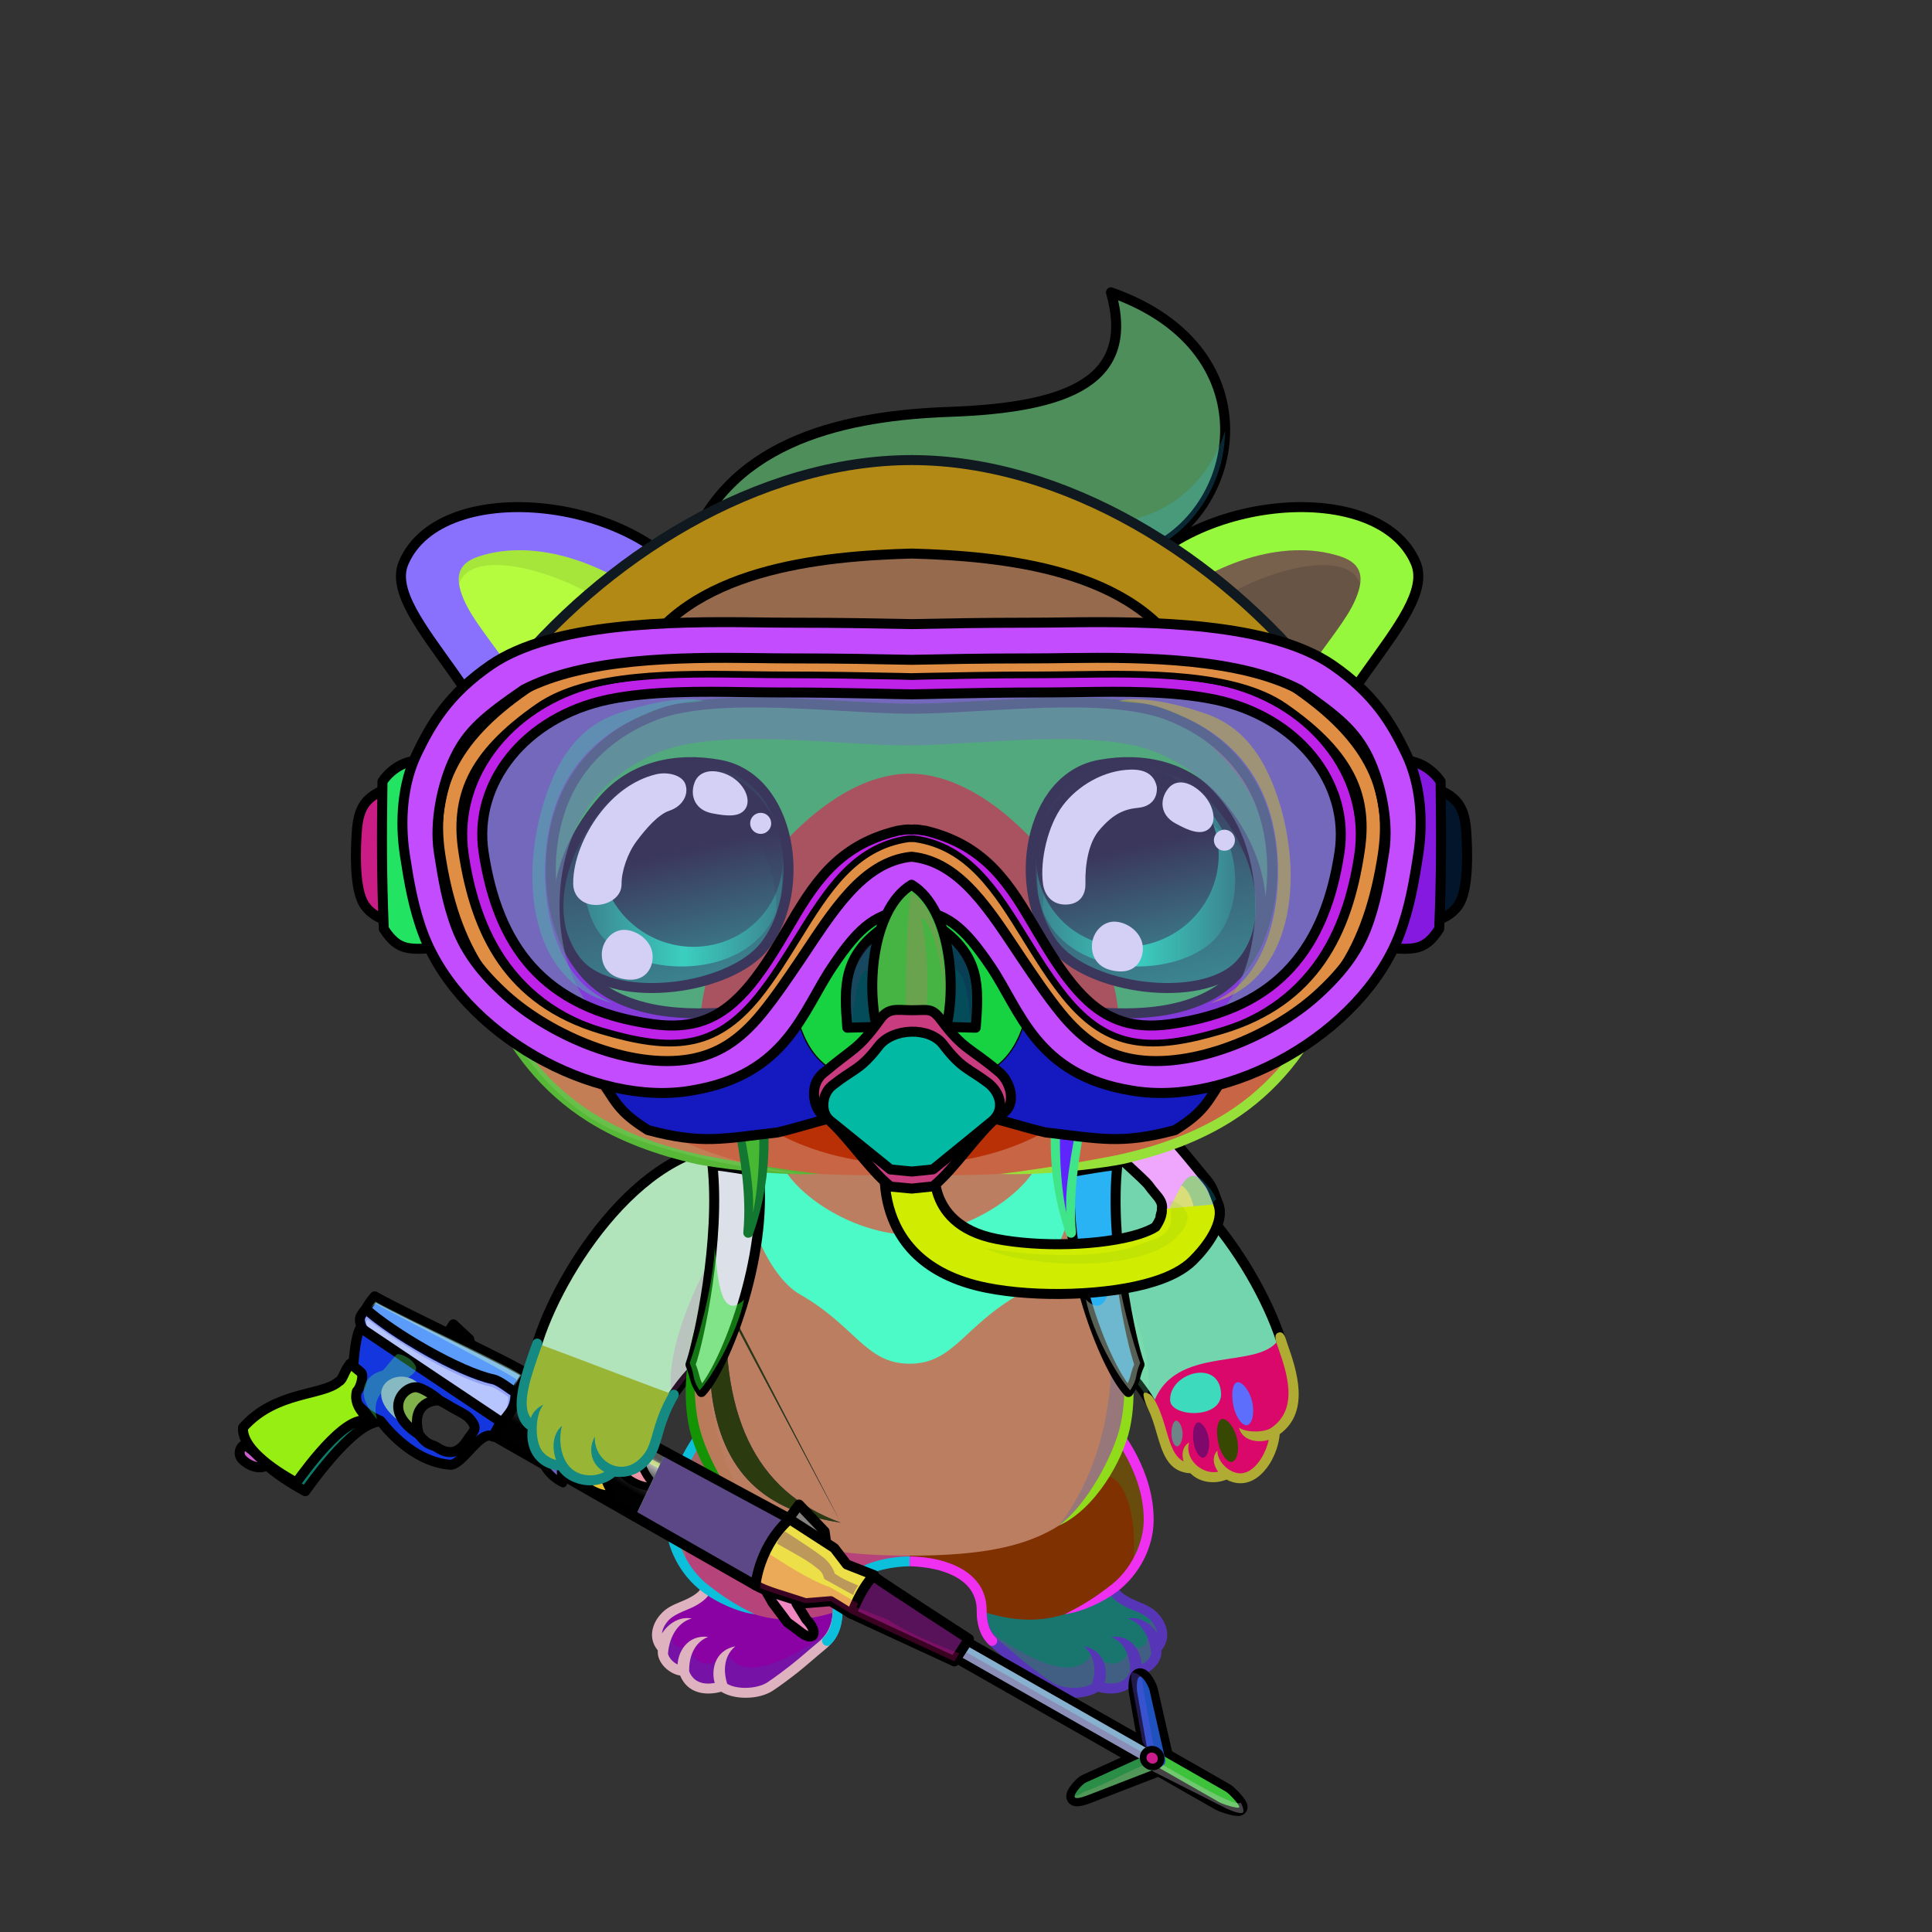 <svg xmlns="http://www.w3.org/2000/svg" xmlns:xlink="http://www.w3.org/1999/xlink" style="shape-rendering:geometricPrecision; text-rendering:geometricPrecision; image-rendering:optimizeQuality; fill-rule:evenodd; clip-rule:evenodd" version="1.1" viewBox="0 0 29000 29000" xml:space="preserve"><rect x="0" y="0" width="29000" height="29000" fill="#333333" stroke="none"/><defs><style type="text/css">.HairBack-Bear0fil22 {fill:none}
.Tail-Bear0fil22 {fill:none}
.RightFoot-Bear3fil432 {fill:url(#RightFoot-Bear3id650)}
.RightFoot-Bear3fil14 {fill:black;fill-opacity:0.2}
.RightFoot-Bear3fil32 {fill:black;fill-rule:nonzero}
.RightLeg-Bear0fil437 {fill:url(#RightLeg-Bear0id151)}
.RightLeg-Bear0fil14 {fill:black;fill-opacity:0.2}
.RightLeg-Bear0fil32 {fill:black;fill-rule:nonzero}
.LeftFoot-Bear3fil442 {fill:url(#LeftFoot-Bear3id651)}
.LeftFoot-Bear3fil14 {fill:black;fill-opacity:0.2}
.LeftFoot-Bear3fil32 {fill:black;fill-rule:nonzero}
.LeftLeg-Bear0fil447 {fill:url(#LeftLeg-Bear0id520)}
.LeftLeg-Bear0fil14 {fill:black;fill-opacity:0.2}
.LeftLeg-Bear0fil32 {fill:black;fill-rule:nonzero}
.RightHand-Bear0fil452 {fill:url(#RightHand-Bear0id388)}
.RightHand-Bear0fil14 {fill:black;fill-opacity:0.2}
.RightHand-Bear0fil22 {fill:none}
.RightHand-Bear0str0 {stroke:black;stroke-width:150;stroke-linecap:round;stroke-linejoin:round}
.RightPaw-Bear0fil457 {fill:#fefef4}
.RightPaw-Bear0fil32 {fill:black;fill-rule:nonzero}
.RightPaw-Bear0fil458 {fill:#A16A6A}
.LeftHand-Bear0fil465 {fill:url(#LeftHand-Bear0id386)}
.LeftHand-Bear0fil14 {fill:black;fill-opacity:0.2}
.LeftHand-Bear0fil22 {fill:none}
.LeftHand-Bear0str0 {stroke:black;stroke-width:150;stroke-linecap:round;stroke-linejoin:round}
.Body-Bear3fil476 {fill:url(#Body-Bear3id267)}
.Body-Bear3fil480 {fill:url(#Body-Bear3id422)}
.Body-Bear3fil14 {fill:black;fill-opacity:0.2}
.Body-Bear3fil32 {fill:black;fill-rule:nonzero}
.Body-Bear3fil22 {fill:none}
.Ears-Bear6fil504 {fill:url(#Ears-Bear6id487)}
.Ears-Bear6fil14 {fill:black;fill-opacity:0.2}
.Ears-Bear6fil506 {fill:url(#Ears-Bear6id144)}
.Ears-Bear6fil503 {fill:url(#Ears-Bear6id522)}
.Ears-Bear6str4 {stroke:black;stroke-width:150}
.Ears-Bear6fil505 {fill:url(#Ears-Bear6id533)}
.Head-Bear7fil522 {fill:url(#Head-Bear7id528)}
.Head-Bear7fil32 {fill:black;fill-rule:nonzero}
.Head-Bear7fil14 {fill:black;fill-opacity:0.2}
.Head-Bear7fil525 {fill:url(#Head-Bear7id453)}
.Head-Bear7fil526 {fill:url(#Head-Bear7id467)}
.Mouth-Bear9fil100 {fill:black}
.Mouth-Bear9fil22 {fill:none}
.Mouth-Bear9str0 {stroke:black;stroke-width:150;stroke-linecap:round;stroke-linejoin:round}
.Mouth-Bear9fil152 {fill:white}
.Mouth-Bear9str9 {stroke:black;stroke-width:120;stroke-linecap:round;stroke-linejoin:round}
.Eyes-Bear9fil575 {fill:url(#Eyes-Bear9id808)}
.Eyes-Bear9fil576 {fill:url(#Eyes-Bear9id457)}
.Eyes-Bear9fil577 {fill:url(#Eyes-Bear9id744)}
.Eyes-Bear9fil155 {fill:#8c6821}
.Eyes-Bear9fil14 {fill:black;fill-opacity:0.2}
.Eyes-Bear9fil152 {fill:white}
.Eyes-Bear9fil204 {fill:white;fill-rule:nonzero}
.Eyes-Bear9fil578 {fill:url(#Eyes-Bear9id948)}
.Eyes-Bear9fil579 {fill:url(#Eyes-Bear9id330)}
.Eyes-Bear9fil580 {fill:url(#Eyes-Bear9id757)}
.Eyes-Bear9fil22 {fill:none}
.Eyes-Bear9str4 {stroke:black;stroke-width:150}
.Moustache-Bear7fil596 {fill:url(#Moustache-Bear7id112)}
.Moustache-Bear7fil32 {fill:black;fill-rule:nonzero}
.Moustache-Bear7fil597 {fill:url(#Moustache-Bear7id347)}
.Nose-Bear0fil598 {fill:url(#Nose-Bear0id451)}
.Nose-Bear0str0 {stroke:black;stroke-width:150;stroke-linecap:round;stroke-linejoin:round}
.Hair-Bear5fil14 {fill:black;fill-opacity:0.2}
.Hair-Bear5fil603 {fill:url(#Hair-Bear5id865)}
.Hair-Bear5str0 {stroke:black;stroke-width:150;stroke-linecap:round;stroke-linejoin:round}
.LeftPawWeapon-Bear4fil0 {fill:#fefef4}
.LeftPawWeapon-Bear4fil1 {fill:black;fill-rule:nonzero}
.LeftPawWeapon-Bear4fil4 {fill:url(#LeftPawWeapon-Bear4id4)}
.LeftPawWeapon-Bear4str0 {stroke:black;stroke-width:120;stroke-linecap:round;stroke-linejoin:round}
.LeftPawWeapon-Bear4fil5 {fill:url(#LeftPawWeapon-Bear4id3)}
.LeftPawWeapon-Bear4fil6 {fill:url(#LeftPawWeapon-Bear4id2)}
.WeaponDiverSetBack-Bigfil45 {fill:url(#WeaponDiverSetBack-Bigid118)}
.WeaponDiverSetBack-Bigfil24 {fill:black;fill-opacity:0.251}
.WeaponDiverSetBack-Bigfil28 {fill:#DCE6ED;fill-rule:nonzero;fill-opacity:0.212}
.WeaponDiverSetBack-Bigfil50 {fill:url(#WeaponDiverSetBack-Bigid212);fill-rule:nonzero}
.WeaponDiverSetBack-Bigfil31 {fill:#FF9191;fill-opacity:0.251}
.WeaponDiverSetBack-Bigfil32 {fill:white;fill-opacity:0.4}
.WeaponDiverSetBack-Bigfil33 {fill:black;fill-opacity:0.322}
.WeaponDiverSetBack-Bigfil51 {fill:url(#WeaponDiverSetBack-Bigid189)}
.WeaponDiverSetBack-Bigfil36 {fill:white;fill-opacity:0.702}
.WeaponDiverSetBack-Bigfil21 {fill:#700025}
.WeaponDiverSetBack-Bigstr0 {stroke:black;stroke-width:150;stroke-linecap:round;stroke-linejoin:round}
.WeaponDiverSetBack-Bigfil22 {fill:#858280}
.WeaponDiverSetBack-Bigfil9 {fill:none}
.WeaponDiverSetBack-Bigfil46 {fill:url(#WeaponDiverSetBack-Bigid22)}
.WeaponDiverSetBack-Bigfil47 {fill:url(#WeaponDiverSetBack-Bigid152)}
.WeaponDiverSetBack-Bigfil48 {fill:url(#WeaponDiverSetBack-Bigid26)}
.WeaponDiverSetBack-Bigfil49 {fill:url(#WeaponDiverSetBack-Bigid129)}
.WeaponDiverSetBack-Bigfil52 {fill:url(#WeaponDiverSetBack-Bigid35)}
.AccessoryDiverSet-Bigfil63 {fill:black;fill-opacity:0.502}
.AccessoryDiverSet-Bigfil131 {fill:url(#AccessoryDiverSet-Bigid96)}
.AccessoryDiverSet-Bigstr0 {stroke:black;stroke-width:150;stroke-linecap:round;stroke-linejoin:round}
.AccessoryDiverSet-Bigfil132 {fill:url(#AccessoryDiverSet-Bigid153)}
.HeadDiverSetBack-Bigfil213 {fill:url(#HeadDiverSetBack-Bigid234);fill-rule:nonzero}
.HeadDiverSetBack-Bigfil212 {fill:#1D1F20;fill-rule:nonzero}
.HeadDiverSetBack-Bigfil100 {fill:none;fill-rule:nonzero}
.HeadDiverSetBack-Bigstr0 {stroke:black;stroke-width:150;stroke-linecap:round;stroke-linejoin:round}
.HeadDiverSet-Bigfil239 {fill:url(#HeadDiverSet-Bigid204)}
.HeadDiverSet-Bigfil64 {fill:#BFE4FF;fill-opacity:0.188}
.HeadDiverSet-Bigfil143 {fill:black;fill-opacity:0.2}
.HeadDiverSet-Bigfil216 {fill:#0F191F;fill-opacity:0.651}
.HeadDiverSet-Bigfil217 {fill:#858280;fill-opacity:0.4}
.HeadDiverSet-Bigfil218 {fill:#FF4C00;fill-opacity:0.4}
.HeadDiverSet-Bigfil240 {fill:url(#HeadDiverSet-Bigid3)}
.HeadDiverSet-Bigfil156 {fill:#BFE4FF;fill-opacity:0.251}
.HeadDiverSet-Bigfil242 {fill:url(#HeadDiverSet-Bigid0)}
.HeadDiverSet-Bigfil222 {fill:#FFE5BF;fill-opacity:0.231}
.HeadDiverSet-Bigfil248 {fill:url(#HeadDiverSet-Bigid219);fill-rule:nonzero}
.HeadDiverSet-Bigfil249 {fill:url(#HeadDiverSet-Bigid209);fill-rule:nonzero}
.HeadDiverSet-Bigfil158 {fill:#BFE4FF;fill-opacity:0.2}
.HeadDiverSet-Bigfil250 {fill:url(#HeadDiverSet-Bigid220);fill-rule:nonzero}
.HeadDiverSet-Bigfil233 {fill:black;fill-rule:nonzero;fill-opacity:0.302}
.HeadDiverSet-Bigfil236 {fill:#FFE5BF;fill-opacity:0.349}
.HeadDiverSet-Bigfil96 {fill:black}
.HeadDiverSet-Bigfil238 {fill:#FFE5BF;fill-rule:nonzero;fill-opacity:0.149}
.HeadDiverSet-Bigfil9 {fill:none}
.HeadDiverSet-Bigstr4 {stroke:#0F191F;stroke-width:150;stroke-linecap:round;stroke-linejoin:round}
.HeadDiverSet-Bigfil215 {fill:#0F191F}
.HeadDiverSet-Bigstr0 {stroke:black;stroke-width:150;stroke-linecap:round;stroke-linejoin:round}
.HeadDiverSet-Bigfil241 {fill:url(#HeadDiverSet-Bigid206);fill-rule:nonzero}
.HeadDiverSet-Bigfil243 {fill:url(#HeadDiverSet-Bigid136)}
.HeadDiverSet-Bigfil244 {fill:url(#HeadDiverSet-Bigid150)}
.HeadDiverSet-Bigfil245 {fill:url(#HeadDiverSet-Bigid205);fill-rule:nonzero}
.HeadDiverSet-Bigstr2 {stroke:black;stroke-width:100;stroke-linecap:round;stroke-linejoin:round}
.HeadDiverSet-Bigfil246 {fill:url(#HeadDiverSet-Bigid104)}
.HeadDiverSet-Bigfil247 {fill:url(#HeadDiverSet-Bigid155)}
.HeadDiverSet-Bigstr5 {stroke:black;stroke-width:17.64}
.HeadDiverSet-Bigfil100 {fill:none;fill-rule:nonzero}
.HeadDiverSet-Bigfil251 {fill:url(#HeadDiverSet-Bigid149)}
.HeadDiverSet-Bigfil252 {fill:url(#HeadDiverSet-Bigid44)}
.HeadDiverSet-Bigfil253 {fill:url(#HeadDiverSet-Bigid69)}
.WeaponDiverSetFront-Bigfil276 {fill:url(#WeaponDiverSetFront-Bigid207);fill-rule:nonzero}
.WeaponDiverSetFront-Bigfil233 {fill:black;fill-rule:nonzero;fill-opacity:0.302}
.WeaponDiverSetFront-Bigfil277 {fill:url(#WeaponDiverSetFront-Bigid218);fill-rule:nonzero}
.WeaponDiverSetFront-Bigfil278 {fill:url(#WeaponDiverSetFront-Bigid227);fill-rule:nonzero}
.WeaponDiverSetFront-Bigfil279 {fill:url(#WeaponDiverSetFront-Bigid230);fill-rule:nonzero}
.WeaponDiverSetFront-Bigfil262 {fill:white;fill-opacity:0.6}
.WeaponDiverSetFront-Bigfil283 {fill:url(#WeaponDiverSetFront-Bigid168)}
.WeaponDiverSetFront-Bigfil24 {fill:black;fill-opacity:0.251}
.WeaponDiverSetFront-Bigfil36 {fill:white;fill-opacity:0.702}
.WeaponDiverSetFront-Bigfil275 {fill:url(#WeaponDiverSetFront-Bigid231);fill-rule:nonzero}
.WeaponDiverSetFront-Bigstr6 {stroke:black;stroke-width:250.01;stroke-linecap:round;stroke-linejoin:round}
.WeaponDiverSetFront-Bigfil22 {fill:#858280}
.WeaponDiverSetFront-Bigstr0 {stroke:black;stroke-width:150;stroke-linecap:round;stroke-linejoin:round}
.WeaponDiverSetFront-Bigfil280 {fill:url(#WeaponDiverSetFront-Bigid190)}
.WeaponDiverSetFront-Bigfil281 {fill:url(#WeaponDiverSetFront-Bigid99)}
.WeaponDiverSetFront-Bigfil282 {fill:url(#WeaponDiverSetFront-Bigid173)}
.WeaponDiverSetFront-Bigfil284 {fill:url(#WeaponDiverSetFront-Bigid201)}
.WeaponDiverSetFront-Bigstr2 {stroke:black;stroke-width:100;stroke-linecap:round;stroke-linejoin:round}
.WeaponDiverSetFront-Bigfil9 {fill:none}
</style><linearGradient gradientUnits="userSpaceOnUse" id="RightFoot-Bear3id650" x1="16088.3" x2="16088.3" y1="25409.6" y2="23879.2">
   <stop offset="0" style="stop-opacity:1; stop-color:#8c6821"/>
   <stop offset="0.729" style="stop-opacity:1; stop-color:#b38b3d"/>
   <stop offset="1" style="stop-opacity:1; stop-color:#b38b3d"/>
  </linearGradient><linearGradient gradientUnits="objectBoundingBox" id="RightLeg-Bear0id151" x1="50%" x2="50%" xlink:href="#RightLeg-Bear0id150" y1="100%" y2="0%">
  </linearGradient><linearGradient gradientUnits="userSpaceOnUse" id="LeftFoot-Bear3id651" x1="11219.3" x2="11219.3" xlink:href="#LeftFoot-Bear3id650" y1="25409.6" y2="23879.2">
  </linearGradient><linearGradient gradientUnits="objectBoundingBox" id="LeftLeg-Bear0id520" x1="50%" x2="50%" xlink:href="#LeftLeg-Bear0id150" y1="100%" y2="0%">
  </linearGradient><linearGradient gradientUnits="objectBoundingBox" id="RightHand-Bear0id388" x1="36.996%" x2="63.003%" xlink:href="#RightHand-Bear0id75" y1="2.665%" y2="97.335%">
  </linearGradient><linearGradient gradientUnits="objectBoundingBox" id="LeftHand-Bear0id386" x1="63.004%" x2="36.997%" xlink:href="#LeftHand-Bear0id75" y1="2.665%" y2="97.335%">
  </linearGradient><linearGradient gradientUnits="objectBoundingBox" id="Body-Bear3id267" x1="50%" x2="50%" xlink:href="#Body-Bear3id266" y1="0%" y2="100%">
  </linearGradient><linearGradient gradientUnits="userSpaceOnUse" id="Body-Bear3id422" x1="13653.8" x2="13653.8" xlink:href="#Body-Bear3id310" y1="17441.9" y2="20469.9">
  </linearGradient><linearGradient gradientUnits="userSpaceOnUse" id="Ears-Bear6id487" x1="7405.67" x2="9471.35" xlink:href="#Ears-Bear6id67" y1="8671.22" y2="11272.4">
  </linearGradient><linearGradient gradientUnits="userSpaceOnUse" id="Ears-Bear6id144" x1="19902" x2="17836.3" xlink:href="#Ears-Bear6id67" y1="8671.22" y2="11272.4">
  </linearGradient><linearGradient gradientUnits="userSpaceOnUse" id="Ears-Bear6id522" x1="6765.99" x2="9729.21" xlink:href="#Ears-Bear6id18" y1="8273.95" y2="11805.4">
  </linearGradient><linearGradient gradientUnits="userSpaceOnUse" id="Ears-Bear6id533" x1="20541.7" x2="17578.5" xlink:href="#Ears-Bear6id18" y1="8273.95" y2="11805.4">
  </linearGradient><linearGradient gradientUnits="objectBoundingBox" id="Head-Bear7id528" x1="50%" x2="50%" y1="0%" y2="100%">
   <stop offset="0" style="stop-opacity:1; stop-color:#ffffff"/>
   <stop offset="0.749" style="stop-opacity:1; stop-color:#fefef4"/>
   <stop offset="1" style="stop-opacity:1; stop-color:#d9d9c5"/>
  </linearGradient><linearGradient gradientUnits="userSpaceOnUse" id="Head-Bear7id453" x1="13653.8" x2="13653.8" y1="16305.8" y2="9413.82">
   <stop offset="0" style="stop-opacity:1; stop-color:#fefef4"/>
   <stop offset="0.678" style="stop-opacity:1; stop-color:#ffffff"/>
   <stop offset="1" style="stop-opacity:1; stop-color:#ffffff"/>
  </linearGradient><linearGradient gradientUnits="userSpaceOnUse" id="Head-Bear7id467" x1="13653.8" x2="13653.8" xlink:href="#Head-Bear7id310" y1="17479.1" y2="11612.8">
  </linearGradient><linearGradient gradientUnits="userSpaceOnUse" id="Eyes-Bear9id808" x1="10482.9" x2="9735.38" xlink:href="#Eyes-Bear9id27" y1="14728" y2="11542.1">
  </linearGradient><linearGradient gradientUnits="userSpaceOnUse" id="Eyes-Bear9id457" x1="8766.95" x2="11738.5" xlink:href="#Eyes-Bear9id57" y1="13043.6" y2="13043.6">
  </linearGradient><linearGradient gradientUnits="userSpaceOnUse" id="Eyes-Bear9id744" x1="10069.4" x2="10699.2" xlink:href="#Eyes-Bear9id384" y1="11528.1" y2="14193.6">
  </linearGradient><linearGradient gradientUnits="userSpaceOnUse" id="Eyes-Bear9id948" x1="17572.3" x2="16824.7" xlink:href="#Eyes-Bear9id27" y1="14728" y2="11542.1">
  </linearGradient><linearGradient gradientUnits="userSpaceOnUse" id="Eyes-Bear9id330" x1="15569.2" x2="18540.7" xlink:href="#Eyes-Bear9id57" y1="13043.6" y2="13043.6">
  </linearGradient><linearGradient gradientUnits="userSpaceOnUse" id="Eyes-Bear9id757" x1="16608.5" x2="17238.2" xlink:href="#Eyes-Bear9id384" y1="11528.1" y2="14193.6">
  </linearGradient><linearGradient gradientUnits="userSpaceOnUse" id="Moustache-Bear7id112" x1="12480.5" x2="10817.7" xlink:href="#Moustache-Bear7id49" y1="16488.2" y2="16374.3">
  </linearGradient><linearGradient gradientUnits="userSpaceOnUse" id="Moustache-Bear7id347" x1="14827.2" x2="16489.9" xlink:href="#Moustache-Bear7id49" y1="16488.2" y2="16374.3">
  </linearGradient><linearGradient gradientUnits="userSpaceOnUse" id="Nose-Bear0id451" x1="13653.8" x2="13653.8" y1="14108.6" y2="14926.9">
   <stop offset="0" style="stop-opacity:1; stop-color:#FFCCCC"/>
   <stop offset="1" style="stop-opacity:1; stop-color:#453F2C"/>
  </linearGradient><linearGradient gradientUnits="userSpaceOnUse" id="Hair-Bear5id865" x1="13829.1" x2="14911.8" xlink:href="#Hair-Bear5id49" y1="8888.22" y2="3919.44">
  </linearGradient><linearGradient gradientUnits="userSpaceOnUse" id="LeftPawWeapon-Bear4id4" x1="9291.61" x2="9745.29" xlink:href="#LeftPawWeapon-Bear4id2" y1="21737.2" y2="22291.2">
  </linearGradient><linearGradient gradientUnits="userSpaceOnUse" id="LeftPawWeapon-Bear4id3" x1="8756.72" x2="9051.56" xlink:href="#LeftPawWeapon-Bear4id2" y1="21885.6" y2="22429.5">
  </linearGradient><linearGradient gradientUnits="userSpaceOnUse" id="WeaponDiverSetBack-Bigid118" x1="10030" x2="9235" xlink:href="#WeaponDiverSetBack-Bigid99" y1="21504" y2="22853">
  </linearGradient><linearGradient gradientUnits="userSpaceOnUse" id="WeaponDiverSetBack-Bigid212" x1="3902.82" x2="5317.38" xlink:href="#WeaponDiverSetBack-Bigid211" y1="21955" y2="20766">
  </linearGradient><linearGradient gradientUnits="userSpaceOnUse" id="WeaponDiverSetBack-Bigid189" x1="5993.17" x2="6272.2" xlink:href="#WeaponDiverSetBack-Bigid182" y1="21315.1" y2="21001.5">
  </linearGradient><linearGradient gradientUnits="userSpaceOnUse" id="WeaponDiverSetBack-Bigid22" x1="3714.14" x2="3956.84" xlink:href="#WeaponDiverSetBack-Bigid20" y1="21757" y2="21899.3">
  </linearGradient><linearGradient gradientUnits="userSpaceOnUse" id="WeaponDiverSetBack-Bigid152" x1="6776.94" x2="6611.58" xlink:href="#WeaponDiverSetBack-Bigid133" y1="20211" y2="20634">
  </linearGradient><linearGradient gradientUnits="userSpaceOnUse" id="WeaponDiverSetBack-Bigid26" x1="5898.23" x2="7289.45" xlink:href="#WeaponDiverSetBack-Bigid20" y1="21212" y2="19840">
  </linearGradient><linearGradient gradientUnits="userSpaceOnUse" id="WeaponDiverSetBack-Bigid129" x1="6671.69" x2="6183.72" xlink:href="#WeaponDiverSetBack-Bigid20" y1="20386" y2="21527">
  </linearGradient><linearGradient gradientUnits="userSpaceOnUse" id="WeaponDiverSetBack-Bigid35" x1="6546.12" x2="6296.58" y1="21269.2" y2="21093.8">
   <stop offset="0" style="stop-opacity:1; stop-color:#9E9E9E"/>
   <stop offset="0.549" style="stop-opacity:1; stop-color:#464343"/>
   <stop offset="1" style="stop-opacity:1; stop-color:#211D1D"/>
  </linearGradient><linearGradient gradientUnits="userSpaceOnUse" id="AccessoryDiverSet-Bigid96" x1="10813.4" x2="10748.2" xlink:href="#AccessoryDiverSet-Bigid91" y1="20579" y2="17602">
  </linearGradient><linearGradient gradientUnits="userSpaceOnUse" id="AccessoryDiverSet-Bigid153" x1="16650.1" x2="16714.4" xlink:href="#AccessoryDiverSet-Bigid91" y1="20579" y2="17602">
  </linearGradient><linearGradient gradientUnits="objectBoundingBox" id="HeadDiverSetBack-Bigid234" x1="1.64336e-14%" x2="1.64336e-14%" xlink:href="#HeadDiverSetBack-Bigid220" y1="100%" y2="1.88708e-14%">
  </linearGradient><radialGradient cx="15154.6" cy="7671.44" fx="15154.6" fy="7671.44" gradientTransform="matrix(1.439 -0.114 0.375 0.436 -9530 6052)" gradientUnits="userSpaceOnUse" id="HeadDiverSet-Bigid204" r="3432.52" xlink:href="#HeadDiverSet-Bigid203">
  </radialGradient><linearGradient gradientUnits="objectBoundingBox" id="HeadDiverSet-Bigid3" x1="0%" x2="100%" xlink:href="#HeadDiverSet-Bigid0" y1="50%" y2="50%">
  </linearGradient><linearGradient gradientUnits="objectBoundingBox" id="HeadDiverSet-Bigid219" x1="32.9%" x2="67.07%" xlink:href="#HeadDiverSet-Bigid211" y1="100%" y2="1.64709e-14%">
  </linearGradient><linearGradient gradientUnits="objectBoundingBox" id="HeadDiverSet-Bigid209" x1="58.52%" x2="41.45%" y1="0%" y2="100%">
   <stop offset="0" style="stop-opacity:1; stop-color:#FFE5BF"/>
   <stop offset="0.569" style="stop-opacity:1; stop-color:#FFC169"/>
   <stop offset="0.659" style="stop-opacity:1; stop-color:#FFA25B"/>
   <stop offset="1" style="stop-opacity:1; stop-color:#FFAE52"/>
  </linearGradient><linearGradient gradientUnits="objectBoundingBox" id="HeadDiverSet-Bigid220" x1="32.95%" x2="67.02%" y1="100%" y2="0%">
   <stop offset="0" style="stop-opacity:1; stop-color:#0F191F"/>
   <stop offset="0.62" style="stop-opacity:1; stop-color:#434D52"/>
   <stop offset="1" style="stop-opacity:1; stop-color:#212121"/>
  </linearGradient><linearGradient gradientUnits="objectBoundingBox" id="HeadDiverSet-Bigid206" x1="0%" x2="100%" y1="50%" y2="50%">
   <stop offset="0" style="stop-opacity:1; stop-color:#2E2828"/>
   <stop offset="0.49" style="stop-opacity:1; stop-color:#949191"/>
   <stop offset="0.62" style="stop-opacity:1; stop-color:#AFADAD"/>
   <stop offset="0.831" style="stop-opacity:1; stop-color:#382323"/>
   <stop offset="1" style="stop-opacity:1; stop-color:#4A4646"/>
  </linearGradient><linearGradient gradientUnits="objectBoundingBox" id="HeadDiverSet-Bigid136" x1="1.84839e-13%" x2="109.761%" xlink:href="#HeadDiverSet-Bigid30" y1="52.01%" y2="47.98%">
  </linearGradient><linearGradient gradientUnits="objectBoundingBox" id="HeadDiverSet-Bigid150" x1="109.76%" x2="0%" xlink:href="#HeadDiverSet-Bigid49" y1="52.01%" y2="47.98%">
  </linearGradient><linearGradient gradientUnits="objectBoundingBox" id="HeadDiverSet-Bigid205" x1="0%" x2="100%" y1="50%" y2="50%">
   <stop offset="0" style="stop-opacity:1; stop-color:#0F191F"/>
   <stop offset="0.31" style="stop-opacity:1; stop-color:#1A1C20"/>
   <stop offset="0.549" style="stop-opacity:1; stop-color:#45403B"/>
   <stop offset="0.702" style="stop-opacity:1; stop-color:#281F21"/>
   <stop offset="1" style="stop-opacity:1; stop-color:#2E1F1F"/>
  </linearGradient><linearGradient gradientUnits="objectBoundingBox" id="HeadDiverSet-Bigid104" x1="0%" x2="149.7%" xlink:href="#HeadDiverSet-Bigid15" y1="60.86%" y2="39.13%">
  </linearGradient><linearGradient gradientUnits="objectBoundingBox" id="HeadDiverSet-Bigid155" x1="149.69%" x2="0%" xlink:href="#HeadDiverSet-Bigid8" y1="60.86%" y2="39.13%">
  </linearGradient><linearGradient gradientUnits="objectBoundingBox" id="HeadDiverSet-Bigid149" x1="0.09%" x2="99.38%" xlink:href="#HeadDiverSet-Bigid14" y1="46.35%" y2="53.14%">
  </linearGradient><linearGradient gradientUnits="objectBoundingBox" id="HeadDiverSet-Bigid44" x1="14.63%" x2="86.53%" xlink:href="#HeadDiverSet-Bigid1" y1="84.54%" y2="15.97%">
  </linearGradient><linearGradient gradientUnits="objectBoundingBox" id="HeadDiverSet-Bigid69" x1="14.17%" x2="86.6%" xlink:href="#HeadDiverSet-Bigid41" y1="84.189%" y2="14.84%">
  </linearGradient><linearGradient gradientUnits="userSpaceOnUse" id="WeaponDiverSetFront-Bigid207" x1="15629.8" x2="15924.2" y1="25771.7" y2="25287.4">
   <stop offset="0" style="stop-opacity:1; stop-color:#D8DAC0"/>
   <stop offset="1" style="stop-opacity:1; stop-color:white"/>
  </linearGradient><linearGradient gradientUnits="userSpaceOnUse" id="WeaponDiverSetFront-Bigid218" x1="17877.9" x2="18033.5" xlink:href="#WeaponDiverSetFront-Bigid207" y1="26877.3" y2="26615.8">
  </linearGradient><linearGradient gradientUnits="userSpaceOnUse" id="WeaponDiverSetFront-Bigid227" x1="16845.4" x2="16806.2" xlink:href="#WeaponDiverSetFront-Bigid214" y1="27161.6" y2="26164.9">
  </linearGradient><linearGradient gradientUnits="userSpaceOnUse" id="WeaponDiverSetFront-Bigid230" x1="17070.9" x2="17727.6" xlink:href="#WeaponDiverSetFront-Bigid228" y1="25970.4" y2="25686.3">
  </linearGradient><linearGradient gradientUnits="userSpaceOnUse" id="WeaponDiverSetFront-Bigid168" x1="10025" x2="9230" xlink:href="#WeaponDiverSetFront-Bigid99" y1="21504" y2="22858">
  </linearGradient><linearGradient gradientUnits="userSpaceOnUse" id="WeaponDiverSetFront-Bigid231" x1="17867.7" x2="18027.7" xlink:href="#WeaponDiverSetFront-Bigid207" y1="25112.8" y2="24832.7">
  </linearGradient><linearGradient gradientUnits="userSpaceOnUse" id="WeaponDiverSetFront-Bigid190" x1="12153.9" x2="11428" xlink:href="#WeaponDiverSetFront-Bigid97" y1="24253.7" y2="23874.4">
  </linearGradient><linearGradient gradientUnits="userSpaceOnUse" id="WeaponDiverSetFront-Bigid173" x1="12569.7" x2="12044.3" xlink:href="#WeaponDiverSetFront-Bigid142" y1="23180" y2="24148">
  </linearGradient><radialGradient cx="17331.6" cy="26389.7" fx="17331.6" fy="26389.7" gradientTransform="matrix(1.29 0.916 -0.868 1.235 17877 -22089)" gradientUnits="userSpaceOnUse" id="WeaponDiverSetFront-Bigid201" r="64.97" xlink:href="#WeaponDiverSetFront-Bigid200">
  </radialGradient><linearGradient gradientUnits="userSpaceOnUse" id="RightLeg-Bear0id150" x1="15526.7" x2="15526.7" y1="24311.8" y2="20742.8">
   <stop offset="0" style="stop-opacity:1; stop-color:#ffffff"/>
   <stop offset="0.278" style="stop-opacity:1; stop-color:#ffffff"/>
   <stop offset="1" style="stop-opacity:1; stop-color:#fefef4"/>
  </linearGradient><linearGradient gradientUnits="userSpaceOnUse" id="LeftFoot-Bear3id650" x1="16088.3" x2="16088.3" y1="25409.6" y2="23879.2">
   <stop offset="0" style="stop-opacity:1; stop-color:#8c6821"/>
   <stop offset="0.729" style="stop-opacity:1; stop-color:#b38b3d"/>
   <stop offset="1" style="stop-opacity:1; stop-color:#b38b3d"/>
  </linearGradient><linearGradient gradientUnits="userSpaceOnUse" id="LeftLeg-Bear0id150" x1="15526.7" x2="15526.7" y1="24311.8" y2="20742.8">
   <stop offset="0" style="stop-opacity:1; stop-color:#ffffff"/>
   <stop offset="0.278" style="stop-opacity:1; stop-color:#ffffff"/>
   <stop offset="1" style="stop-opacity:1; stop-color:#fefef4"/>
  </linearGradient><linearGradient gradientUnits="userSpaceOnUse" id="RightHand-Bear0id75" x1="17042.3" x2="17994.1" y1="17293.3" y2="21110.7">
   <stop offset="0" style="stop-opacity:1; stop-color:#d9d9c5"/>
   <stop offset="0.078" style="stop-opacity:1; stop-color:#d9d9c5"/>
   <stop offset="0.769" style="stop-opacity:1; stop-color:#fefef4"/>
   <stop offset="1" style="stop-opacity:1; stop-color:#fefef4"/>
  </linearGradient><linearGradient gradientUnits="userSpaceOnUse" id="LeftHand-Bear0id75" x1="17042.3" x2="17994.1" y1="17293.3" y2="21110.7">
   <stop offset="0" style="stop-opacity:1; stop-color:#d9d9c5"/>
   <stop offset="0.078" style="stop-opacity:1; stop-color:#d9d9c5"/>
   <stop offset="0.769" style="stop-opacity:1; stop-color:#fefef4"/>
   <stop offset="1" style="stop-opacity:1; stop-color:#fefef4"/>
  </linearGradient><linearGradient gradientUnits="userSpaceOnUse" id="Body-Bear3id266" x1="13653.8" x2="13653.8" y1="17442" y2="23250.9">
   <stop offset="0" style="stop-opacity:1; stop-color:#d9d9c5"/>
   <stop offset="0.059" style="stop-opacity:1; stop-color:#d9d9c5"/>
   <stop offset="0.529" style="stop-opacity:1; stop-color:#fefef4"/>
   <stop offset="1" style="stop-opacity:1; stop-color:#ffffff"/>
  </linearGradient><linearGradient gradientUnits="userSpaceOnUse" id="Body-Bear3id310" x1="13653.8" x2="13653.8" y1="17946" y2="23169.7">
   <stop offset="0" style="stop-opacity:1; stop-color:#f2e6e6"/>
   <stop offset="0.478" style="stop-opacity:1; stop-color:#ffffff"/>
   <stop offset="1" style="stop-opacity:1; stop-color:#ffffff"/>
  </linearGradient><linearGradient gradientUnits="userSpaceOnUse" id="Ears-Bear6id67" x1="19243.1" x2="17345.7" y1="8365.42" y2="10750.8">
   <stop offset="0" style="stop-opacity:1; stop-color:#F2E6E6"/>
   <stop offset="1" style="stop-opacity:1; stop-color:#B58383"/>
  </linearGradient><linearGradient gradientUnits="userSpaceOnUse" id="Ears-Bear6id18" x1="10235.1" x2="10235.1" y1="19681.2" y2="17649.5">
   <stop offset="0" style="stop-opacity:1; stop-color:#b38b3d"/>
   <stop offset="1" style="stop-opacity:1; stop-color:#8c6821"/>
  </linearGradient><linearGradient gradientUnits="userSpaceOnUse" id="Head-Bear7id310" x1="13653.8" x2="13653.8" y1="17946" y2="23169.7">
   <stop offset="0" style="stop-opacity:1; stop-color:#f2e6e6"/>
   <stop offset="0.478" style="stop-opacity:1; stop-color:#ffffff"/>
   <stop offset="1" style="stop-opacity:1; stop-color:#ffffff"/>
  </linearGradient><linearGradient gradientUnits="userSpaceOnUse" id="Eyes-Bear9id27" x1="16937.6" x2="16937.6" y1="14961.3" y2="11448.6">
   <stop offset="0" style="stop-opacity:1; stop-color:#008053"/>
   <stop offset="1" style="stop-opacity:1; stop-color:black"/>
  </linearGradient><linearGradient gradientUnits="objectBoundingBox" id="Eyes-Bear9id57" x1="100%" x2="0%" y1="50%" y2="50%">
   <stop offset="0" style="stop-opacity:1; stop-color:#008053"/>
   <stop offset="0.502" style="stop-opacity:1; stop-color:#00ffa5"/>
   <stop offset="1" style="stop-opacity:1; stop-color:#008053"/>
  </linearGradient><linearGradient gradientUnits="userSpaceOnUse" id="Eyes-Bear9id384" x1="16417.8" x2="16417.8" y1="11784.3" y2="14068.5">
   <stop offset="0" style="stop-opacity:1; stop-color:black"/>
   <stop offset="0.45" style="stop-opacity:1; stop-color:black"/>
   <stop offset="1" style="stop-opacity:1; stop-color:#006642"/>
  </linearGradient><linearGradient gradientUnits="userSpaceOnUse" id="Moustache-Bear7id49" x1="13715.8" x2="13715.8" y1="6802.99" y2="8218.57">
   <stop offset="0" style="stop-opacity:1; stop-color:#cfbf88"/>
   <stop offset="1" style="stop-opacity:1; stop-color:#e9ddb0"/>
  </linearGradient><linearGradient gradientUnits="userSpaceOnUse" id="Hair-Bear5id49" x1="13715.8" x2="13715.8" y1="6802.99" y2="8218.57">
   <stop offset="0" style="stop-opacity:1; stop-color:#cfbf88"/>
   <stop offset="1" style="stop-opacity:1; stop-color:#e9ddb0"/>
  </linearGradient><linearGradient gradientUnits="userSpaceOnUse" id="LeftPawWeapon-Bear4id2" x1="8252.48" x2="8396.62" y1="21721.4" y2="22238">
   <stop offset="0" style="stop-opacity:1; stop-color:#F2C977"/>
   <stop offset="1" style="stop-opacity:1; stop-color:white"/>
  </linearGradient><linearGradient gradientUnits="userSpaceOnUse" id="WeaponDiverSetBack-Bigid99" x1="13782" x2="13411" y1="24216.6" y2="24722.9">
   <stop offset="0" style="stop-opacity:1; stop-color:#4F4F4F"/>
   <stop offset="0.271" style="stop-opacity:1; stop-color:#575757"/>
   <stop offset="0.341" style="stop-opacity:1; stop-color:#BABABA"/>
   <stop offset="0.431" style="stop-opacity:1; stop-color:#6B6B6B"/>
   <stop offset="0.659" style="stop-opacity:1; stop-color:#020202"/>
   <stop offset="1" style="stop-opacity:1; stop-color:black"/>
  </linearGradient><linearGradient gradientUnits="userSpaceOnUse" id="WeaponDiverSetBack-Bigid211" x1="3547.5" x2="4918.12" y1="21765" y2="20574">
   <stop offset="0" style="stop-opacity:1; stop-color:#B53900"/>
   <stop offset="0.431" style="stop-opacity:1; stop-color:#FF781E"/>
   <stop offset="1" style="stop-opacity:1; stop-color:#FCA000"/>
  </linearGradient><linearGradient gradientUnits="userSpaceOnUse" id="WeaponDiverSetBack-Bigid182" x1="6383.35" x2="6548.67" y1="21454.3" y2="21220.8">
   <stop offset="0" style="stop-opacity:1; stop-color:#525252"/>
   <stop offset="0.439" style="stop-opacity:1; stop-color:#E0E0E0"/>
   <stop offset="1" style="stop-opacity:1; stop-color:#242424"/>
  </linearGradient><linearGradient gradientUnits="userSpaceOnUse" id="WeaponDiverSetBack-Bigid20" x1="6924.06" x2="6436.32" y1="20587" y2="21727">
   <stop offset="0" style="stop-opacity:1; stop-color:#1C1C1C"/>
   <stop offset="0.69" style="stop-opacity:1; stop-color:#3C3C3C"/>
   <stop offset="1" style="stop-opacity:1; stop-color:#5C5C5C"/>
  </linearGradient><linearGradient gradientUnits="userSpaceOnUse" id="WeaponDiverSetBack-Bigid133" x1="6406.5" x2="6241.21" y1="20022" y2="20444">
   <stop offset="0" style="stop-opacity:1; stop-color:#949494"/>
   <stop offset="0.18" style="stop-opacity:1; stop-color:#B0B0B0"/>
   <stop offset="0.439" style="stop-opacity:1; stop-color:#474747"/>
   <stop offset="1" style="stop-opacity:1; stop-color:black"/>
  </linearGradient><linearGradient gradientUnits="userSpaceOnUse" id="AccessoryDiverSet-Bigid91" x1="10988.3" x2="10930.1" y1="21359" y2="18016">
   <stop offset="0" style="stop-opacity:1; stop-color:#1A1A1A"/>
   <stop offset="0.278" style="stop-opacity:1; stop-color:#292929"/>
   <stop offset="0.522" style="stop-opacity:1; stop-color:#4F4F4F"/>
   <stop offset="0.761" style="stop-opacity:1; stop-color:#242424"/>
   <stop offset="1" style="stop-opacity:1; stop-color:black"/>
  </linearGradient><linearGradient gradientUnits="objectBoundingBox" id="HeadDiverSetBack-Bigid220" x1="32.95%" x2="67.02%" y1="100%" y2="0%">
   <stop offset="0" style="stop-opacity:1; stop-color:#0F191F"/>
   <stop offset="0.62" style="stop-opacity:1; stop-color:#434D52"/>
   <stop offset="1" style="stop-opacity:1; stop-color:#212121"/>
  </linearGradient><radialGradient cx="15124" cy="9940.44" fx="15124" fy="9940.44" gradientTransform="matrix(1.391 -0.11 0.363 0.421 -9527 7416)" gradientUnits="userSpaceOnUse" id="HeadDiverSet-Bigid203" r="3549.44">
   <stop offset="0" style="stop-opacity:1; stop-color:#575251"/>
   <stop offset="1" style="stop-opacity:1; stop-color:#0F191F"/>
  </radialGradient><linearGradient gradientUnits="objectBoundingBox" id="HeadDiverSet-Bigid0" x1="0%" x2="100%" y1="50%" y2="50%">
   <stop offset="0" style="stop-opacity:1; stop-color:#241D1D"/>
   <stop offset="0.29" style="stop-opacity:1; stop-color:#171D1F"/>
   <stop offset="0.561" style="stop-opacity:1; stop-color:#60797E"/>
   <stop offset="0.769" style="stop-opacity:1; stop-color:#344145"/>
   <stop offset="1" style="stop-opacity:1; stop-color:#3D2E2E"/>
  </linearGradient><linearGradient gradientUnits="userSpaceOnUse" id="HeadDiverSet-Bigid211" x1="3547.5" x2="4918.12" y1="21765" y2="20574">
   <stop offset="0" style="stop-opacity:1; stop-color:#B53900"/>
   <stop offset="0.431" style="stop-opacity:1; stop-color:#FF781E"/>
   <stop offset="1" style="stop-opacity:1; stop-color:#FCA000"/>
  </linearGradient><linearGradient gradientUnits="userSpaceOnUse" id="HeadDiverSet-Bigid30" x1="6119.24" x2="6755.19" y1="14521" y2="14447">
   <stop offset="0" style="stop-opacity:1; stop-color:#0F191F"/>
   <stop offset="1" style="stop-opacity:1; stop-color:#423E39"/>
  </linearGradient><linearGradient gradientUnits="userSpaceOnUse" id="HeadDiverSet-Bigid49" x1="20606" x2="21240" y1="14521" y2="14447">
   <stop offset="0" style="stop-opacity:1; stop-color:#0F191F"/>
   <stop offset="1" style="stop-opacity:1; stop-color:#6B6865"/>
  </linearGradient><linearGradient gradientUnits="userSpaceOnUse" id="HeadDiverSet-Bigid15" x1="6122.26" x2="7637.28" y1="14741.8" y2="14229.5">
   <stop offset="0" style="stop-opacity:1; stop-color:#171717"/>
   <stop offset="1" style="stop-opacity:1; stop-color:#574B3B"/>
  </linearGradient><linearGradient gradientUnits="userSpaceOnUse" id="HeadDiverSet-Bigid8" x1="19722.2" x2="21243.3" y1="14741.8" y2="14229.5">
   <stop offset="0" style="stop-opacity:1; stop-color:#171717"/>
   <stop offset="1" style="stop-opacity:1; stop-color:#8A7D6C"/>
  </linearGradient><linearGradient gradientUnits="userSpaceOnUse" id="HeadDiverSet-Bigid14" x1="12559" x2="14825.7" y1="17691.7" y2="17854.4">
   <stop offset="0" style="stop-opacity:1; stop-color:#2B2B2B"/>
   <stop offset="0.18" style="stop-opacity:1; stop-color:#8C8C8C"/>
   <stop offset="0.322" style="stop-opacity:1; stop-color:#4F4F4F"/>
   <stop offset="0.569" style="stop-opacity:1; stop-color:white"/>
   <stop offset="0.702" style="stop-opacity:1; stop-color:#6B6B6B"/>
   <stop offset="0.831" style="stop-opacity:1; stop-color:#949494"/>
   <stop offset="1" style="stop-opacity:1; stop-color:#595959"/>
  </linearGradient><linearGradient gradientUnits="userSpaceOnUse" id="HeadDiverSet-Bigid1" x1="17896.5" x2="18521.7" y1="20598.8" y2="19786.7">
   <stop offset="0" style="stop-opacity:1; stop-color:#750027"/>
   <stop offset="0.522" style="stop-opacity:1; stop-color:#C71C1C"/>
   <stop offset="1" style="stop-opacity:1; stop-color:#FF4400"/>
  </linearGradient><linearGradient gradientUnits="userSpaceOnUse" id="HeadDiverSet-Bigid41" x1="13322" x2="14049" y1="18065.3" y2="17508.7">
   <stop offset="0" style="stop-opacity:1; stop-color:#0F191F"/>
   <stop offset="1" style="stop-opacity:1; stop-color:#3B3939"/>
  </linearGradient><linearGradient gradientUnits="userSpaceOnUse" id="WeaponDiverSetFront-Bigid214" x1="17096.4" x2="17058.2" y1="27359.1" y2="26369.3">
   <stop offset="0" style="stop-opacity:1; stop-color:#A1A1A1"/>
   <stop offset="1" style="stop-opacity:1; stop-color:white"/>
  </linearGradient><linearGradient gradientUnits="userSpaceOnUse" id="WeaponDiverSetFront-Bigid228" x1="17058.9" x2="17966.6" y1="26197.3" y2="25916.4">
   <stop offset="0" style="stop-opacity:1; stop-color:#A1A1A1"/>
   <stop offset="0.49" style="stop-opacity:1; stop-color:#EFEFEF"/>
   <stop offset="1" style="stop-opacity:1; stop-color:white"/>
  </linearGradient><linearGradient gradientUnits="userSpaceOnUse" id="WeaponDiverSetFront-Bigid99" x1="13782" x2="13411" y1="24216.6" y2="24722.9">
   <stop offset="0" style="stop-opacity:1; stop-color:#4F4F4F"/>
   <stop offset="0.271" style="stop-opacity:1; stop-color:#575757"/>
   <stop offset="0.341" style="stop-opacity:1; stop-color:#BABABA"/>
   <stop offset="0.431" style="stop-opacity:1; stop-color:#6B6B6B"/>
   <stop offset="0.659" style="stop-opacity:1; stop-color:#020202"/>
   <stop offset="1" style="stop-opacity:1; stop-color:black"/>
  </linearGradient><linearGradient gradientUnits="userSpaceOnUse" id="WeaponDiverSetFront-Bigid97" x1="12408.6" x2="11679.9" y1="24453" y2="24072.3">
   <stop offset="0" style="stop-opacity:1; stop-color:#949494"/>
   <stop offset="0.18" style="stop-opacity:1; stop-color:#B0B0B0"/>
   <stop offset="1" style="stop-opacity:1; stop-color:black"/>
  </linearGradient><linearGradient gradientUnits="userSpaceOnUse" id="WeaponDiverSetFront-Bigid142" x1="12773.1" x2="12199.9" y1="23046" y2="24015">
   <stop offset="0" style="stop-opacity:1; stop-color:#949494"/>
   <stop offset="0.271" style="stop-opacity:1; stop-color:#9C9C9C"/>
   <stop offset="0.341" style="stop-opacity:1; stop-color:white"/>
   <stop offset="0.431" style="stop-opacity:1; stop-color:#B0B0B0"/>
   <stop offset="0.659" style="stop-opacity:1; stop-color:#474747"/>
   <stop offset="1" style="stop-opacity:1; stop-color:black"/>
  </linearGradient><radialGradient cx="16960" cy="26199.8" fx="16960" fy="26199.8" gradientTransform="matrix(1.327 0.95 -0.893 1.282 17846 -23496)" gradientUnits="userSpaceOnUse" id="WeaponDiverSetFront-Bigid200" r="62.38">
   <stop offset="0" style="stop-opacity:1; stop-color:white"/>
   <stop offset="1" style="stop-opacity:1; stop-color:#8C8C8C"/>
  </radialGradient></defs><g id="HairBack-Bear0">
 <animateTransform additive="sum" attributeName="transform" dur="10" repeatCount="indefinite" type="translate" values="0;0 200;0;0 200;0;0 200;0;0 200;0"/>
  <rect class="HairBack-Bear0fil22" height="998" width="1061" x="13124" y="20899"/>
 </g><g id="Tail-Bear0">
  <rect class="Tail-Bear0fil22" height="1129" width="1129" x="13089" y="21055"/>
 </g><g id="RightFoot-Bear3">
  <path class="RightFoot-Bear3fil432" d="M17045 25080c-66,213 -260,328 -578,232 -82,82 -466,170 -720,2 -241,-159 -607,-457 -720,-564 -96,-91 -335,-220 -291,-565 777,87 1299,173 1927,-306 18,146 320,205 479,267 233,89 426,392 211,604 42,135 -122,330 -308,330z" style="fill:#19766f"/>
  <path class="RightFoot-Bear3fil14" d="M16490 25327c320,133 480,-45 565,-254 204,-15 307,-138 301,-308 28,-45 52,-79 86,-174 31,-139 -54,-325 -125,-351 31,144 -137,125 -191,129 232,292 -30,451 -178,321 -4,299 -321,400 -555,107 -111,282 -514,451 -1612,-364 1095,1261 1346,941 1709,894z" style="fill:#dd09d2"/>
  <path class="RightFoot-Bear3fil32" d="M16963 25089c-68,167 -221,202 -384,173 53,-171 15,-486 -309,-550 160,131 191,345 122,563 -153,91 -454,76 -604,-23 -105,-69 -235,-166 -357,-262 -142,-112 -270,-229 -408,-342 -98,-80 -205,-212 -213,-454 5,-41 -24,-78 -65,-83 -41,-5 -84,23 -83,65 7,344 143,486 266,587 138,114 267,232 411,345 124,97 257,197 366,269 205,135 567,145 776,17 252,66 509,18 618,-243 169,-27 352,-197 334,-378 149,-177 94,-405 -60,-562 -136,-138 -294,-154 -454,-250 -66,-40 -120,-83 -125,-121l-137 73c20,64 119,137 185,176 138,83 316,117 424,227 53,54 98,127 105,203 -87,-137 -253,-261 -447,-225 213,57 340,284 356,532 -17,67 -81,130 -143,158 -9,-180 -141,-449 -459,-414 197,78 290,282 285,519z" style="fill:#5635b6"/>
 </g><g id="LeftFoot-Bear3">
  <path class="LeftFoot-Bear3fil442" d="M10263 25080c66,213 260,328 578,232 82,82 466,170 720,2 241,-159 607,-457 719,-564 96,-91 336,-220 292,-565 -777,87 -1299,173 -1927,-306 -19,146 -321,205 -479,267 -233,89 -427,392 -211,604 -42,135 121,330 308,330z" style="fill:#8a02a4"/>
  <path class="LeftFoot-Bear3fil14" d="M10817 25327c-320,133 -479,-45 -565,-254 -203,-15 -307,-138 -301,-308 -27,-45 -52,-79 -85,-174 -32,-139 54,-325 124,-351 -30,144 137,125 192,129 -233,292 29,451 178,321 4,299 321,400 554,107 112,282 515,451 1613,-364 -1095,1261 -1346,941 -1710,894z" style="fill:#2852b3"/>
  <path class="LeftFoot-Bear3fil32" d="M10345 25089c68,167 220,202 384,173 -54,-171 -16,-486 309,-550 -160,131 -191,345 -122,563 153,91 454,76 604,-23 104,-69 234,-166 356,-262 143,-112 271,-229 409,-342 97,-80 205,-212 213,-454 -5,-41 24,-78 65,-83 41,-5 84,23 83,65 -7,344 -143,486 -266,587 -139,114 -268,232 -411,345 -124,97 -258,197 -367,269 -205,135 -567,145 -776,17 -251,66 -509,18 -617,-243 -169,-27 -352,-197 -335,-378 -149,-177 -93,-405 61,-562 136,-138 294,-154 454,-250 66,-40 120,-83 125,-121l137 73c-20,64 -120,137 -185,176 -139,83 -316,117 -425,227 -53,54 -97,127 -104,203 86,-137 252,-261 447,-225 -213,57 -341,284 -357,532 18,67 82,130 144,158 8,-180 141,-449 459,-414 -197,78 -291,282 -285,519z" style="fill:#deb2bf"/>
 </g><g id="RightLeg-Bear0">
  <path class="RightLeg-Bear0fil437" d="M13654 20747c651,0 2263,-52 2620,230 303,239 971,977 969,1838 -2,444 -257,819 -524,1020 -578,425 -1151,626 -1983,350 7,-583 -643,-742 -1082,-749l0 -2689z" style="fill:#803101"/>
  <path class="RightLeg-Bear0fil14" d="M16988 23561c110,-131 245,-442 245,-600 2,-776 -323,-1481 -652,-1782 -248,370 -56,940 55,979 367,105 445,994 352,1403z" style="fill:#09bd3e"/>
  <path class="RightLeg-Bear0fil32" d="M16690 23782c-238,187 -417,303 -711,449 260,-35 573,-178 785,-337 332,-249 552,-662 553,-1079 1,-360 -110,-698 -263,-990 -227,-429 -547,-760 -734,-907 -32,-26 -79,-20 -105,12 -25,33 -20,80 13,105 175,139 478,451 693,860 144,273 248,587 247,920 -1,358 -198,746 -478,967zm-1745 794c71,68 -33,176 -104,108 -135,-130 -182,-317 -180,-500 3,-218 -99,-369 -246,-471 -213,-147 -519,-198 -761,-203l0 -149 1 0c265,5 604,62 845,229 186,129 314,320 310,596 -1,139 31,290 135,390z" style="fill:#ef30f1"/>
 </g><g id="LeftLeg-Bear0">
  <path class="LeftLeg-Bear0fil447" d="M13654 20747c-651,0 -2264,-52 -2620,230 -303,239 -971,977 -969,1838 1,444 256,819 524,1020 578,425 1150,626 1983,350 -7,-583 642,-742 1082,-749l0 -2689z" style="fill:#b7437b"/>
  <path class="LeftLeg-Bear0fil14" d="M10320 23561c-110,-131 -245,-442 -245,-600 -3,-776 323,-1481 652,-1782 248,370 56,940 -56,979 -366,105 -444,994 -351,1403z" style="fill:#68ed01"/>
  <path class="LeftLeg-Bear0fil32" d="M10618 23782c238,187 417,303 711,449 -260,-35 -573,-178 -785,-337 -332,-249 -552,-662 -554,-1079 -1,-360 110,-698 264,-990 226,-429 547,-760 734,-907 32,-26 79,-20 104,12 26,33 20,80 -12,105 -175,139 -478,451 -694,860 -143,273 -247,587 -246,920 1,358 198,746 478,967zm1745 794c-71,68 32,176 103,108 135,-130 183,-317 181,-500 -3,-218 98,-369 246,-471 212,-147 519,-198 761,-203l0 -149 -1 0c-265,5 -604,62 -845,229 -186,129 -314,320 -311,596 2,139 -31,290 -134,390z" style="fill:#0cc0dc"/>
 </g><g id="WeaponDiverSetBack-Big">
  <animateTransform additive="sum" attributeName="transform" dur="10" repeatCount="indefinite" type="translate" values="0;0 200;0;0 200;0;0 200;0;0 200;0"/>
  <g id="_2266170548544">
   <path class="WeaponDiverSetBack-Bigfil21 WeaponDiverSetBack-Bigstr0" d="M4582 22383c-431,-234 -922,-594 -894,-924 549,-620 1341,-531 1611,-778 66,-28 78,-162 188,-299l177 147c64,40 -5,269 -66,320 -81,315 295,500 254,538 -337,-284 -1077,729 -1270,996z" style="fill:#0b7e6b"/>
   <polygon class="WeaponDiverSetBack-Bigfil22 WeaponDiverSetBack-Bigstr0" points="6805,19879 6716,20016 7064,20204 7044,20102 "/>
   <polygon class="WeaponDiverSetBack-Bigfil45" points="9541,22764 7280,21479 7945,20691 10000,21794 9962,22114 9673,22693 "/>
   <polygon class="WeaponDiverSetBack-Bigfil24" points="9535,22767 7280,21479 7620,21039 9772,22266 "/>
   <polyline class="WeaponDiverSetBack-Bigfil9 WeaponDiverSetBack-Bigstr0" points="9535,22767 7280,21479 7945,20691 9995,21796 "/>
   <path class="WeaponDiverSetBack-Bigfil46 WeaponDiverSetBack-Bigstr0" d="M4039 21964c-120,-94 -242,-185 -363,-279 -79,33 -105,139 -49,208 66,84 287,208 412,71z" style="fill:#cc5fcd"/>
   <path class="WeaponDiverSetBack-Bigfil47 WeaponDiverSetBack-Bigstr0" d="M5446 19955c-74,-155 81,-386 178,-496 513,288 2072,1006 2288,1164 -139,195 -340,546 -426,782 -409,-302 -1944,-1250 -2040,-1450z" style="fill:#5b9bfa"/>
   <path class="WeaponDiverSetBack-Bigfil48 WeaponDiverSetBack-Bigstr0" d="M5446 19955c-74,-155 -51,-196 46,-305 404,361 1399,945 1910,1054 112,23 294,188 335,193 3,231 -71,297 -251,508 -409,-302 -1944,-1250 -2040,-1450z" style="fill:#b7c5ff"/>
   <path class="WeaponDiverSetBack-Bigfil28" d="M5578 19978c-48,-44 -91,-49 -107,-89 -20,-51 -7,-117 28,-150 457,345 734,500 1044,668 323,173 635,315 823,348 89,18 198,102 257,145 2,5 48,35 48,38 15,71 -41,200 -58,218 0,-53 15,-137 15,-139 2,-18 5,-33 0,-49 -66,-48 -201,-144 -272,-157 -193,-36 -510,-178 -838,-356 -381,-206 -775,-477 -1001,-650 -38,51 -28,86 61,173l0 0z" style="fill:#0e21cd"/>
   <path class="WeaponDiverSetBack-Bigfil49 WeaponDiverSetBack-Bigstr0" d="M7399 21565c-178,-114 -437,394 -627,422 -498,-31 -884,-432 -1062,-661 -25,-7 -284,-114 -381,-317 -74,-155 -13,-968 84,-1077 831,559 1272,853 2106,1410l-120 223zm-828 168c175,114 320,68 429,-94 102,-165 199,-183 39,-356 -54,-56 -168,-104 -270,-165 -241,-147 -327,-173 -398,-96 -204,216 -219,388 -6,597 87,81 133,63 206,114l0 0z" style="fill:#1436df"/>
   <path class="WeaponDiverSetBack-Bigfil50" d="M4448 22254c-384,-209 -823,-529 -800,-826 490,-554 1198,-472 1440,-693 61,-26 71,-145 170,-267l157 129c56,39 -5,244 -58,287 -74,282 262,448 226,481 -302,-254 -963,652 -1135,889l0 0z" style="fill:#6e8b74"/>
   <path class="WeaponDiverSetBack-Bigfil31" d="M4819 21443c-300,150 -310,168 -635,437 -133,-91 -374,-330 -219,-452 480,-363 554,-117 935,-376 150,-79 226,-234 327,-315 21,36 -25,48 -50,191 -43,147 89,243 56,266 -39,-71 -404,135 -414,249l0 0z" style="fill:#2cb8dd"/>
   <path class="WeaponDiverSetBack-Bigfil24" d="M4448 22254c-132,-92 -308,-244 -153,-366 480,-366 221,-127 605,-386 -26,-54 -36,-244 416,-379 21,38 219,79 193,221 -299,-7 -911,668 -1061,910l0 0z" style="fill:#b0edfe"/>
   <path class="WeaponDiverSetBack-Bigfil32" d="M4316 22124c-21,30 198,127 175,160 -386,-208 -823,-528 -800,-825 109,-125 287,-199 409,-270 -84,61 -237,193 -313,280 -23,287 414,665 529,655l0 0zm812 -1359l0 -2c61,-23 74,-143 171,-267l165 160 -92 279 49 254c-23,38 -176,-76 -183,-239 -3,-114 76,-129 68,-233 -5,-66 -20,-74 -30,-69 -28,26 -104,97 -148,117l0 0z" style="fill:#ccd565"/>
   <path class="WeaponDiverSetBack-Bigfil9 WeaponDiverSetBack-Bigstr0" d="M4448 22254c-384,-209 -823,-529 -800,-826 490,-554 1198,-472 1440,-693 61,-26 71,-145 170,-267l157 129c56,39 -5,244 -58,287 -74,282 262,448 226,481 -302,-254 -963,652 -1135,889l0 0z" style="fill:#97ee13"/>
   <path class="WeaponDiverSetBack-Bigfil33" d="M6083 20712c-7,-8 188,-104 161,-191 -39,-124 -219,-200 -277,-195 -33,2 -198,243 -234,251 -229,53 -447,315 -74,727 -139,-496 424,-592 424,-592l0 0z" style="fill:#4efb73"/>
   <path class="WeaponDiverSetBack-Bigfil51" d="M6335 20829c-292,-412 -1036,12 -295,541 -139,-493 295,-541 295,-541z" style="fill:#87b9c2"/>
   <path class="WeaponDiverSetBack-Bigfil52 WeaponDiverSetBack-Bigstr0" d="M6597 21022c-23,-31 -199,-160 -313,-193 -203,-61 -576,335 3,701 -137,-496 261,-519 310,-508z" style="fill:#81b14a"/>
   <path class="WeaponDiverSetBack-Bigfil32" d="M5565 19637c16,-28 56,-84 71,-99 493,275 1982,950 2190,1103 -74,106 -99,162 -107,175 16,-56 33,-86 36,-109 -203,-148 -1580,-846 -2108,-1133 -16,-8 -56,33 -82,63z" style="fill:#ccfbcb"/>
   <path class="WeaponDiverSetBack-Bigfil36" d="M7818 21032c21,-33 71,-104 92,-125 307,171 1181,628 2004,1065l-33 66c-785,-440 -1628,-907 -1961,-1087 -18,-11 -71,43 -102,81z" style="fill:#ddf789"/>
  </g>
 </g><g id="RightHand-Bear0">
 <animateTransform additive="sum" attributeName="transform" dur="10" repeatCount="indefinite" type="translate" values="0;0 200;0;0 200;0;0 200;0;0 200;0"/>
  <path class="RightHand-Bear0fil452" d="M16111 17210c1487,-179 2823,1880 3151,3021 160,558 -1806,1220 -1964,882 -68,-147 -295,-477 -571,-705 -149,-820 -321,-1468 -1092,-3106 169,-47 290,-69 476,-92z" style="fill:#071c49"/>
  <path class="RightHand-Bear0fil22 RightHand-Bear0str0" d="M16111 17205c1487,-179 2823,1880 3151,3021 160,558 -1806,1220 -1964,882 -68,-147 -295,-477 -571,-705 -149,-820 -321,-1468 -1092,-3106 169,-47 290,-69 476,-92z" style="fill:#73d5ad"/>
  <path class="RightHand-Bear0fil14" d="M17217 20971c-131,-206 -302,-406 -490,-563 -50,-606 -203,-1164 -276,-1762 236,212 930,1618 766,2325z" style="fill:#88f9b3"/>
 </g><g id="LeftHand-Bear0">
 <animateTransform additive="sum" attributeName="transform" dur="10" repeatCount="indefinite" type="translate" values="0;0 200;0;0 200;0;0 200;0;0 200;0"/>
  <path class="LeftHand-Bear0fil465" d="M11197 17210c-1488,-179 -2824,1880 -3151,3021 -160,558 1806,1220 1963,882 69,-147 296,-477 571,-705 149,-820 322,-1468 1092,-3106 -168,-47 -290,-69 -475,-92z" style="fill:#349fe2"/>
  <path class="LeftHand-Bear0fil22 LeftHand-Bear0str0" d="M11197 17205c-1488,-179 -2824,1880 -3151,3021 -160,558 1806,1220 1963,882 69,-147 296,-477 571,-705 149,-820 322,-1468 1092,-3106 -168,-47 -290,-69 -475,-92z" style="fill:#b2e4bc"/>
  <path class="LeftHand-Bear0fil14" d="M10090 20971c132,-206 303,-406 490,-563 51,-606 203,-1164 276,-1762 -235,212 -929,1618 -766,2325z" style="fill:#d946ca"/>
 </g><g id="Body-Bear3">
 <animateTransform additive="sum" attributeName="transform" dur="10" repeatCount="indefinite" type="translate" values="0;0 200;0;0 200;0;0 200;0;0 200;0"/>
  <path class="Body-Bear3fil476" d="M13654 23351c1692,-3 2768,-307 3233,-1926 302,-1052 -330,-2764 -1019,-3983 -551,110 -1409,139 -2214,150 -806,-11 -1663,-40 -2215,-150 -688,1219 -1321,2931 -1018,3983 465,1619 1541,1923 3233,1926z" style="fill:#bc7e60"/>
  <path class="Body-Bear3fil480" d="M13654 18532c-724,0 -1576,-478 -1884,-986 -143,-6 -576,-66 -674,-104 34,704 419,1706 911,1987 836,476 986,1041 1647,1041 660,0 811,-565 1646,-1041 492,-281 877,-1283 912,-1987 -98,38 -531,98 -675,104 -307,508 -1159,986 -1883,986z" style="fill:#4cfac8"/>
  <path class="Body-Bear3fil14" d="M11416 22901c-455,-288 -787,-750 -995,-1476 -211,-735 34,-1792 435,-2779 -591,2230 70,3628 560,4255z" style="fill:#b56f44"/>
  <path class="Body-Bear3fil32" d="M11416 22901c-539,-241 -960,-968 -1067,-1455 -108,-487 -59,-1102 131,-1659 -71,577 -87,1191 13,1618 104,444 495,1184 923,1496z" style="fill:#149305"/>
  <path class="Body-Bear3fil22" d="M12621 22856c-1016,-156 -1749,-629 -1932,-1889 -2,-17 -5,-34 -7,-51l0 -4c-2,-16 -4,-32 -5,-48l-1 -7c-1,-15 -3,-31 -4,-46l0 -8c-2,-15 -3,-30 -3,-46l-1 -8c-1,-16 -1,-31 -2,-47l0 -6c-1,-17 -1,-34 -1,-51l0 -5c0,-17 0,-34 0,-50l0 -8c0,-15 0,-31 1,-47l0 -9c1,-15 1,-30 2,-46l0 -11c1,-14 2,-29 3,-44l1 -12c1,-15 2,-29 3,-44l1 -13c1,-15 3,-31 4,-46l2 -14c1,-15 3,-30 5,-44l1 -15c2,-14 4,-27 5,-41l3 -18c2,-13 3,-26 5,-39l3 -18c2,-12 4,-25 6,-38 1,-7 2,-14 4,-22 2,-12 4,-25 6,-37l4 -23c2,-11 4,-23 6,-34 2,-9 4,-18 6,-28 2,-10 4,-21 6,-32 2,-9 4,-18 6,-27 2,-11 4,-21 7,-32l6 -27c2,-11 4,-21 7,-31 3,-13 6,-25 9,-37l5 -21c3,-14 6,-27 9,-40l5 -18c4,-14 7,-28 11,-42l4 -15c4,-15 8,-30 12,-46l3 -8c4,-16 9,-33 14,-49l1 -7m15 -50l9 -28c5,-17 10,-34 15,-52l2 -5c6,-17 11,-34 17,-51l1 -6c6,-18 12,-36 18,-54l0 -1c-142,1971 409,3124 1703,3596" style="fill:#3e3370"/>
  <path class="Body-Bear3fil22" d="M12621 22856c-1016,-156 -1749,-629 -1932,-1889 -2,-17 -5,-34 -7,-51l0 -4c-2,-16 -4,-32 -5,-48l-1 -7c-1,-15 -3,-31 -4,-46l0 -8c-2,-15 -3,-30 -3,-46l-1 -8c-1,-16 -1,-31 -2,-47l0 -6c-1,-17 -1,-34 -1,-51l0 -5c0,-17 0,-34 0,-50l0 -8c0,-15 0,-31 1,-47l0 -9c1,-15 1,-30 2,-46l0 -11c1,-14 2,-29 3,-44l1 -12c1,-15 2,-29 3,-44l1 -13c1,-15 3,-31 4,-46l2 -14c1,-15 3,-30 5,-44l1 -15c2,-14 4,-27 5,-41l3 -18c2,-13 3,-26 5,-39l3 -18c2,-12 4,-25 6,-38 1,-7 2,-14 4,-22 2,-12 4,-25 6,-37l4 -23c2,-11 4,-23 6,-34 2,-9 4,-18 6,-28 2,-10 4,-21 6,-32 2,-9 4,-18 6,-27 2,-11 4,-21 7,-32l6 -27c2,-11 4,-21 7,-31 3,-13 6,-25 9,-37l5 -21c3,-14 6,-27 9,-40l5 -18c4,-14 7,-28 11,-42l4 -15c4,-15 8,-30 12,-46l3 -8c4,-16 9,-33 14,-49l1 -7m15 -50l9 -28c5,-17 10,-34 15,-52l2 -5c6,-17 11,-34 17,-51l1 -6c6,-18 12,-36 18,-54l0 -1c-142,1971 409,3124 1703,3596" style="fill:#2c3a10"/>
  <path class="Body-Bear3fil14" d="M15892 22901c455,-288 786,-750 995,-1476 211,-735 -34,-1792 -436,-2779 592,2230 -69,3628 -559,4255z" style="fill:#055ade"/>
  <path class="Body-Bear3fil32" d="M15892 22901c539,-241 960,-968 1067,-1455 107,-487 59,-1102 -132,-1659 72,577 87,1191 -12,1618 -104,444 -496,1184 -923,1496z" style="fill:#91dc1a"/>
 </g><g id="AccessoryDiverSet-Big">
  <animateTransform additive="sum" attributeName="transform" dur="10" repeatCount="indefinite" type="translate" values="0;0 200;0;0 200;0;0 200;0;0 200;0"/>
  <g id="_2266292592000">
   <path class="AccessoryDiverSet-Bigfil131 AccessoryDiverSet-Bigstr0" d="M10529 20895c-122,-186 -82,-216 -165,-412 134,-371 449,-1890 330,-2997 231,25 465,66 693,107 145,1285 -510,2938 -858,3302l0 0z" style="fill:#dce0e8"/>
   <path class="AccessoryDiverSet-Bigfil132 AccessoryDiverSet-Bigstr0" d="M16937 20895c122,-186 81,-216 168,-412 -137,-371 -452,-1890 -333,-2997 -231,25 -462,66 -693,107 -145,1285 510,2938 858,3302l0 0z" style="fill:#2ab3f4"/>
   <path class="AccessoryDiverSet-Bigfil63" d="M10501 20869c-122,-188 -64,-213 -148,-411 84,-229 351,-1098 376,-1738 36,323 59,1154 440,788 -110,531 -501,1186 -668,1361z" style="fill:#26e729"/>
   <path class="AccessoryDiverSet-Bigfil63" d="M16965 20869c122,-188 64,-213 150,-411 -84,-229 -353,-1098 -378,-1738 -33,323 -59,1154 -437,788 106,531 497,1186 665,1361z" style="fill:#b0bea8"/>
  </g>
 </g><g id="RightPaw-Bear0">
 <animateTransform additive="sum" attributeName="transform" dur="10" repeatCount="indefinite" type="translate" values="0;0 200;0;0 200;0;0 200;0;0 200;0"/>
  <path class="RightPaw-Bear0fil457" d="M19212 20074c101,319 446,1074 -76,1413 -8,341 -321,891 -722,638 -151,80 -387,68 -509,-83 -446,-4 -409,-537 -607,-929 295,-982 1641,-506 1914,-1039z" style="fill:#d9086a"/>
  <path class="RightPaw-Bear0fil32" d="M19190 20003c89,-30 112,105 135,170 130,372 354,1015 -116,1354 -11,143 -66,311 -153,448 -99,155 -252,294 -446,289 -65,-1 -132,-19 -200,-55 -176,73 -404,47 -540,-94 -338,-20 -419,-297 -509,-605 -35,-123 -73,-250 -129,-363 -19,-37 -94,-221 -57,-240 16,-8 67,4 101,36 47,44 78,115 89,136 63,125 102,260 140,389 60,206 115,395 261,468 -29,-101 -22,-219 84,-284 -76,237 182,489 434,440 -65,-93 -101,-219 -10,-319 -6,164 172,338 339,342 137,3 248,-112 316,-220 55,-87 95,-188 116,-282 -169,50 -397,13 -448,-183 104,74 378,78 488,1 414,-287 232,-827 98,-1209 -22,-63 -77,-193 7,-219z" style="fill:#b0ac33"/>
  <path class="RightPaw-Bear0fil458" d="M18721 21392c-70,15 -168,-109 -207,-290 -38,-180 -13,-339 57,-354 70,-15 188,120 226,300 39,181 -7,329 -76,344z" style="fill:#5c6efb"/>
  <path class="RightPaw-Bear0fil458" d="M18493 21944c-70,15 -168,-109 -207,-289 -38,-181 -13,-340 57,-355 70,-14 188,120 226,301 39,180 -7,328 -76,343z" style="fill:#364801"/>
  <path class="RightPaw-Bear0fil458" d="M18061 21880c-58,7 -128,-100 -147,-248 -19,-148 13,-275 70,-282 57,-7 143,110 162,258 19,148 -28,265 -85,272z" style="fill:#7e086b"/>
  <path class="RightPaw-Bear0fil458" d="M17668 21710c-41,0 -83,-82 -84,-190 -2,-107 31,-195 72,-195 42,-1 94,90 95,197 2,108 -41,187 -83,188z" style="fill:#6e8587"/>
  <path class="RightPaw-Bear0fil458" d="M18328 20905c28,402 -757,372 -764,113 -13,-411 729,-626 764,-113z" style="fill:#3edabd"/>
 </g><g id="LeftPawWeapon-Bear4">
 <animateTransform additive="sum" attributeName="transform" dur="10" repeatCount="indefinite" type="translate" values="0;0 200;0;0 200;0;0 200;0;0 200;0"/>
  <path class="LeftPawWeapon-Bear4fil4 LeftPawWeapon-Bear4str0" d="M9184 21857c111,311 407,488 669,458 -172,-146 -283,-401 -254,-605 -107,110 -285,199 -415,147z" style="fill:#ee94a5"/>
  <path class="LeftPawWeapon-Bear4fil5 LeftPawWeapon-Bear4str0" d="M8604 21988c106,362 424,462 600,445 -118,-148 -180,-345 -111,-553 -111,145 -334,201 -489,108z" style="fill:#e8c435"/>
  <path class="LeftPawWeapon-Bear4fil6 LeftPawWeapon-Bear4str0" d="M8105 21741c2,238 123,413 346,525 -75,-215 -7,-388 93,-573 -134,128 -313,130 -439,48z" style="fill:#6b62bb"/>
  <path class="LeftPawWeapon-Bear4fil0" d="M8064 20167c-174,495 -396,1082 -60,1254 -63,251 76,575 425,576 127,228 534,319 775,91 176,20 369,-1 539,-240 138,-193 112,-466 371,-913 -594,-215 -1455,-553 -2050,-768z" style="fill:#99b536"/>
  <path class="LeftPawWeapon-Bear4fil1" d="M7994 20142c14,-39 56,-59 95,-45 39,13 60,56 46,95l-20 56c-143,405 -301,846 -145,1036 15,-73 101,-165 188,-199 -121,132 -139,518 -27,687 44,65 128,121 216,143 -61,-167 -60,-383 89,-514 -69,241 -15,680 345,738 98,16 202,3 292,-46 -183,-92 -260,-325 -144,-530 -19,280 242,531 522,432 78,-28 156,-85 231,-190 53,-75 81,-170 114,-288 46,-161 104,-362 254,-620 20,-35 66,-48 102,-27 36,21 48,67 27,102 -140,242 -195,432 -239,586 -37,131 -68,238 -136,333 -95,134 -198,208 -303,245 -93,33 -184,37 -272,30 -27,22 -55,41 -84,57 -120,67 -259,85 -387,64 -129,-21 -249,-80 -331,-167 -14,-15 -28,-32 -40,-49 -34,-3 -65,-8 -95,-15 -127,-32 -223,-107 -286,-201 -76,-115 -102,-257 -85,-397 -314,-220 -119,-772 53,-1260l20 -56z" style="fill:#148a82"/>
 </g><g id="Ears-Bear6">
 <animateTransform additive="sum" attributeName="transform" dur="10" repeatCount="indefinite" type="translate" values="0;0 200;0;0 200;0;0 200;0;0 200;0"/>
  <g>
        <animateTransform additive="sum" attributeName="transform" dur="10" repeatCount="indefinite" type="rotate" values="0;0;0;0;0;0;10;0;0;0;0;0;0;0;0;0;0;0;0;0;0;0;0;0;0;0;0;0;0;0;0;0;0;0;0;0;0;0;0;0;0;0;0;0;0;0;0;0;0;0;0;0;0;0;0;0;0;0;0;0;0;0;0;0;0;0;0;0;0;0;0;0;0;0;0;0;0;0;0;0;0;0"/>
        <g>
          <animateTransform additive="sum" attributeName="transform" dur="10" repeatCount="indefinite" type="translate" values="0;0;0;0;0;0;2000 -2000;0;0;0;0;0;0;0;0;0;0;0;0;0;0;0;0;0;0;0;0;0;0;0;0;0;0;0;0;0;0;0;0;0;0;0;0;0;0;0;0;0;0;0;0;0;0;0;0;0;0;0;0;0;0;0;0;0;0;0;0;0;0;0;0;0;0;0;0;0;0;0;0;0;0;0"/>
          <path class="Ears-Bear6fil503 Ears-Bear6str4" d="M7795 12467c24,-1800 -2089,-3188 -1737,-4018 569,-1344 3635,-988 4419,487 -1272,1036 -2374,2288 -2682,3531z" style="fill:#8971fe"/>
          <path class="Ears-Bear6fil504" d="M8217 11684c36,-1247 -989,-2051 -1259,-2693 -127,-304 -107,-527 225,-637 873,-289 1969,109 2808,825 -1107,434 -1202,1577 -1774,2505z" style="fill:#b5fc3f"/>
          <path class="Ears-Bear6fil14" d="M6891 8767c-27,-190 48,-332 292,-413 873,-289 1969,109 2808,825 -173,68 -322,153 -451,252 -654,-730 -2436,-1326 -2649,-664z" style="fill:#6a8e2f"/>
        </g>
    </g>
    <g>
        <animateTransform additive="sum" attributeName="transform" dur="10" repeatCount="indefinite" type="rotate" values="0;0;0;0;0;0;-10;0;0;0;0;0;0;0;0;0;0;0;0;0;0;0;0;0;0;0;0;0;0;0;0;0;0;0;0;0;0;0;0;0;0;0;0;0;0;0;0;0;0;0;0;0;0;0;0;0;0;0;0;0;0;0;0;0;0;0;0;0;0;0;0;0;0;0;0;0;0;0;0;0;0;0"/>
        <g>
            <animateTransform additive="sum" attributeName="transform" dur="10" repeatCount="indefinite" type="translate" values="0;0;0;0;0;0;-2500 2500;0;0;0;0;0;0;0;0;0;0;0;0;0;0;0;0;0;0;0;0;0;0;0;0;0;0;0;0;0;0;0;0;0;0;0;0;0;0;0;0;0;0;0;0;0;0;0;0;0;0;0;0;0;0;0;0;0;0;0;0;0;0;0;0;0;0;0;0;0;0;0;0;0;0;0"/>
            <path class="Ears-Bear6fil505 Ears-Bear6str4" d="M19513 12467c-24,-1800 2088,-3188 1737,-4018 -569,-1344 -3636,-988 -4419,487 1271,1036 2374,2288 2682,3531z" style="fill:#96f83d"/>
            <path class="Ears-Bear6fil506" d="M19091 11684c-36,-1247 988,-2051 1258,-2693 128,-304 107,-527 -224,-637 -874,-289 -1969,109 -2809,825 1108,434 1203,1577 1775,2505z" style="fill:#685445"/>
            <path class="Ears-Bear6fil14" d="M20416 8767c28,-190 -48,-332 -291,-413 -874,-289 -1969,109 -2809,825 174,68 322,153 452,252 654,-730 2435,-1326 2648,-664z" style="fill:#bd966a"/>
        </g>
    </g>
 </g><g id="HeadDiverSetBack-Big">
  <animateTransform additive="sum" attributeName="transform" dur="10" repeatCount="indefinite" type="translate" values="0;0 200;0;0 200;0;0 200;0;0 200;0"/>
  <g id="_2266176909952">
   <path class="HeadDiverSetBack-Bigfil213" d="M17422 18243c74,-219 -50,-262 -185,-457 -48,-66 -546,-511 -699,-653 132,-71 506,-399 770,-292 132,53 422,401 757,812 142,161 137,199 221,420 28,71 28,149 13,228l-574 61 -303 -119z" style="fill:#8f68e4"/>
   <path class="HeadDiverSetBack-Bigfil212" d="M17567 17661c-145,-68 5,640 -330,125 -48,-66 -546,-511 -699,-653 132,-71 506,-399 770,-292 132,53 422,401 757,812 142,161 137,199 221,420 94,246 -508,-242 -719,-412l0 0z" style="fill:#24535e"/>
   <path class="HeadDiverSetBack-Bigfil100 HeadDiverSetBack-Bigstr0" d="M17422 18243c74,-219 -50,-262 -185,-457 -48,-66 -546,-511 -699,-653 132,-71 506,-399 770,-292 132,53 422,401 757,812 142,161 137,199 221,420 28,71 28,149 13,228l-574 61 -303 -119z" style="fill:#eea7fc"/>
  </g>
 </g><g id="Head-Bear7">
 <animateTransform additive="sum" attributeName="transform" dur="10" repeatCount="indefinite" type="translate" values="0;0 200;0;0 200;0;0 200;0;0 200;0"/>
  <path class="Head-Bear7fil522" d="M13654 7273c-2754,0 -5109,1855 -6284,4367 -716,1530 -311,3996 1490,5129 1372,864 3321,875 4794,875 1472,0 3421,-11 4794,-875 1801,-1133 2206,-3599 1490,-5129 -1175,-2512 -3530,-4367 -6284,-4367z" style="fill:#c86545"/>
  <path class="Head-Bear7fil32" d="M7915 10650c-334,518 -658,1401 -765,2018 -105,753 -5,1590 322,2344 291,671 762,1275 1427,1694 471,296 1012,491 1579,619 204,46 1085,209 1813,296 -741,29 -1654,-107 -1846,-150 -582,-132 -1139,-332 -1625,-638 -693,-436 -1183,-1065 -1485,-1762 -338,-779 -442,-1645 -333,-2423 110,-713 534,-1597 913,-1998z" style="fill:#56b836"/>
  <path class="Head-Bear7fil14" d="M7587 11195c-326,495 -495,1551 -516,1727 -157,1332 499,3030 1805,3868 674,432 2229,772 3200,833 -2983,-342 -5480,-2661 -4489,-6428z" style="fill:#b0e49f"/>
  <path class="Head-Bear7fil32" d="M12848 7326c-615,115 -1491,466 -1775,598 -285,132 -1125,569 -1666,994 495,-570 1417,-1044 1603,-1130 181,-84 992,-436 1838,-462z" style="fill:#d44654"/>
  <path class="Head-Bear7fil32" d="M19392 10650c335,518 658,1401 765,2018 106,753 5,1590 -321,2344 -291,671 -762,1275 -1428,1694 -471,296 -1012,491 -1578,619 -204,46 -1085,209 -1813,296 740,29 1653,-107 1846,-150 581,-132 1138,-332 1625,-638 692,-436 1182,-1065 1485,-1762 338,-779 442,-1645 333,-2423 -111,-713 -535,-1597 -914,-1998z" style="fill:#97df39"/>
  <path class="Head-Bear7fil32" d="M14460 7326c615,115 1491,466 1774,598 286,132 1126,569 1667,994 -495,-570 -1417,-1044 -1604,-1130 -181,-84 -992,-436 -1837,-462z" style="fill:#685d8c"/>
  <path class="Head-Bear7fil525" d="M13654 10006c-709,-1561 -3820,329 -4808,1484 -890,1040 -921,2709 -100,3602 1342,1459 3712,1436 4908,801 1195,635 3566,658 4908,-801 821,-893 789,-2562 -101,-3602 -988,-1155 -4098,-3045 -4807,-1484z" style="fill:#26c037"/>
  <path class="Head-Bear7fil526" d="M13654 11613c-1692,0 -3522,2880 -3071,4242 295,890 1519,1624 3071,1624 1552,0 2776,-734 3071,-1624 451,-1362 -1379,-4242 -3071,-4242z" style="fill:#b93007"/>
  <path class="Head-Bear7fil14" d="M13382 8719c119,-335 -240,-665 -536,-719 -395,-72 -1217,180 -1576,557 511,-220 1172,-250 1494,-179 193,42 451,132 618,341z" style="fill:#791a77"/>
  <path class="Head-Bear7fil14" d="M13926 8719c-120,-335 239,-665 536,-719 395,-72 1217,180 1576,557 -511,-220 -1172,-250 -1494,-179 -193,42 -451,132 -618,341z" style="fill:#02e9cb"/>
 </g><g id="Mouth-Bear9">
 <animateTransform additive="sum" attributeName="transform" dur="10" repeatCount="indefinite" type="translate" values="0;0 200;0;0 200;0;0 200;0;0 200;0"/>
  <path class="Mouth-Bear9fil22 Mouth-Bear9str0" d="M12501 16027c495,83 1075,-310 1153,-1101" style="fill:#83ce31"/>
  <path class="Mouth-Bear9fil152 Mouth-Bear9str9" d="M12707 16048c-5,-133 56,-323 175,-401 152,56 227,164 266,266 -77,44 -307,130 -441,135z" style="fill:#fe5913"/>
  <path class="Mouth-Bear9fil22 Mouth-Bear9str0" d="M14807 16027c-496,83 -1075,-310 -1153,-1101" style="fill:#386a90"/>
  <path class="Mouth-Bear9fil100" d="M13654 15845c210,0 482,141 741,224 -367,-189 -681,-658 -741,-1143 -60,485 -375,954 -741,1143 259,-83 530,-224 741,-224z" style="fill:#099a7b"/>
  <path class="Mouth-Bear9fil152 Mouth-Bear9str9" d="M14601 16048c4,-133 -57,-323 -175,-401 -153,56 -227,164 -267,266 78,44 308,130 442,135z" style="fill:#957822"/>
 </g><g id="Eyes-Bear9">
 <animateTransform additive="sum" attributeName="transform" dur="10" repeatCount="indefinite" type="translate" values="0;0 200;0;0 200;0;0 200;0;0 200;0"/>
  <path class="Eyes-Bear9fil575" d="M8709 14491c568,585 2260,369 2775,-299 647,-837 394,-2515 -682,-2712 -668,-123 -1309,30 -1742,521 -777,879 -875,1952 -351,2490z"/>
  <path class="Eyes-Bear9fil576" d="M11724 13438c77,-817 -145,-1688 -1039,-1851 -449,-44 -1023,106 -1358,407 -782,703 -627,1723 -248,2110 608,620 2392,618 2645,-666z"/>
  <path class="Eyes-Bear9fil577" d="M10068 11541c736,-159 1474,303 1649,1032 174,730 -281,1449 -1017,1608 -735,159 -1474,-303 -1648,-1033 -175,-729 280,-1449 1016,-1607z"/>
  <path class="Eyes-Bear9fil155" d="M9445 9726c94,-107 559,-127 1061,-349 461,-203 784,-534 969,-469 205,71 140,524 -36,739 -143,176 -622,407 -1127,423 -596,19 -980,-215 -867,-344z"/>
  <path class="Eyes-Bear9fil14" d="M9445 9726c94,-107 559,-127 1061,-349 461,-203 784,-534 969,-469 205,71 140,524 -36,739 -143,176 -622,407 -1127,423 -596,19 -980,-215 -867,-344z"/>
  <path class="Eyes-Bear9fil22 Eyes-Bear9str4" d="M8709 14491c568,585 2260,369 2775,-299 647,-837 394,-2515 -682,-2712 -668,-123 -1309,30 -1742,521 -777,879 -875,1952 -351,2490z"/>
  <path class="Eyes-Bear9fil14" d="M11652 13939c332,-1060 24,-2239 -842,-2460 -722,-185 -1537,180 -1920,728 -235,337 -420,638 -475,960 429,-933 1484,-1181 2079,-1081 972,163 1212,1080 1158,1853z"/>
  <path class="Eyes-Bear9fil152" d="M9391 13958c179,14 373,156 402,351 26,173 -72,414 -356,396 -283,-19 -404,-182 -404,-379 0,-198 161,-383 358,-368z"/>
  <path class="Eyes-Bear9fil204" d="M9330 13269c3,193 -190,313 -382,315 -193,2 -342,-124 -344,-316 -5,-346 164,-747 390,-1046 225,-297 510,-513 847,-598 187,-47 420,15 453,168 41,148 -57,313 -244,376 -173,57 -358,277 -493,456 -139,184 -229,459 -227,645z"/>
  <path class="Eyes-Bear9fil152" d="M10958 11648c211,114 317,345 237,482 -81,138 -276,125 -516,76 -240,-50 -329,-257 -254,-458 74,-202 322,-213 533,-100z"/>
  <circle class="Eyes-Bear9fil152" cx="11418" cy="12359" r="158"/>
  <path class="Eyes-Bear9fil578" d="M18599 14491c-569,585 -2260,369 -2775,-299 -647,-837 -394,-2515 681,-2712 668,-123 1309,30 1743,521 777,879 874,1952 351,2490z"/>
  <path class="Eyes-Bear9fil579" d="M15583 13438c-76,-817 146,-1688 1039,-1851 450,-44 1023,106 1358,407 783,703 628,1723 248,2110 -607,620 -2392,618 -2645,-666z"/>
  <path class="Eyes-Bear9fil580" d="M17239 11541c-735,-159 -1473,303 -1648,1032 -175,730 280,1449 1016,1608 736,159 1474,-303 1649,-1033 174,-729 -281,-1449 -1017,-1607z"/>
  <path class="Eyes-Bear9fil155" d="M17862 9726c-93,-107 -558,-127 -1060,-349 -461,-203 -784,-534 -969,-469 -205,71 -140,524 35,739 144,176 622,407 1127,423 597,19 981,-215 867,-344z"/>
  <path class="Eyes-Bear9fil14" d="M17862 9726c-93,-107 -558,-127 -1060,-349 -461,-203 -784,-534 -969,-469 -205,71 -140,524 35,739 144,176 622,407 1127,423 597,19 981,-215 867,-344z"/>
  <path class="Eyes-Bear9fil22 Eyes-Bear9str4" d="M18599 14491c-569,585 -2260,369 -2775,-299 -647,-837 -394,-2515 681,-2712 668,-123 1309,30 1743,521 777,879 874,1952 351,2490z"/>
  <path class="Eyes-Bear9fil14" d="M15655 13939c-332,-1060 -23,-2239 843,-2460 722,-185 1536,180 1919,728 236,337 421,638 476,960 -430,-933 -1484,-1181 -2079,-1081 -972,163 -1212,1080 -1159,1853z"/>
  <path class="Eyes-Bear9fil152" d="M16749 13835c179,13 373,155 402,351 25,172 -72,414 -356,395 -284,-18 -405,-181 -405,-379 0,-198 161,-383 359,-367z"/>
  <path class="Eyes-Bear9fil204" d="M16293 13258c5,193 -102,318 -295,320 -192,3 -318,-125 -343,-316 -46,-347 72,-872 298,-1171 224,-297 618,-533 1027,-539 248,-3 352,106 384,259 14,164 -81,295 -277,314 -219,21 -386,96 -594,345 -148,178 -208,497 -200,788z"/>
  <path class="Eyes-Bear9fil152" d="M18052 11915c167,172 216,415 99,522 -118,107 -301,37 -515,-82 -214,-120 -236,-344 -105,-514 132,-170 354,-97 521,74z"/>
  <circle class="Eyes-Bear9fil152" cx="18379" cy="12612" r="158"/>
 </g><g id="Moustache-Bear7">
 <animateTransform additive="sum" attributeName="transform" dur="10" repeatCount="indefinite" type="translate" values="0;0 200;0;0 200;0;0 200;0;0 200;0"/>
  <path class="Moustache-Bear7fil596" d="M12397 14375c-291,148 -87,659 -433,707 -1194,163 -19,1359 -736,3406 107,-1171 -377,-2344 -322,-3069 50,-666 599,-928 1491,-1044z" style="fill:#47b833"/>
  <path class="Moustache-Bear7fil32" d="M11983 15078c-25,34 -643,-100 -511,1114 57,573 170,1368 -170,2337 -13,39 -56,59 -95,46 -34,-12 -54,-46 -49,-80 100,-1107 -360,-2137 -291,-3066 61,-886 1136,-1038 1530,-1054 -520,117 -1376,206 -1438,1077 -51,682 389,1992 343,2755 143,-686 97,-1556 52,-2000 -117,-1127 474,-1128 629,-1129z" style="fill:#127731"/>
  <path class="Moustache-Bear7fil597" d="M14911 14375c290,148 87,659 432,707 1195,163 20,1359 737,3406 -107,-1171 376,-2344 322,-3069 -50,-666 -599,-928 -1491,-1044z" style="fill:#5f25fd"/>
  <path class="Moustache-Bear7fil32" d="M15325 15078c25,34 643,-100 511,1114 -57,573 -170,1368 169,2337 14,39 56,59 95,46 34,-12 54,-46 50,-80 -100,-1107 360,-2137 290,-3066 -61,-886 -1135,-1038 -1529,-1054 520,117 1375,206 1437,1077 51,682 -389,1992 -342,2755 -143,-686 -97,-1556 -53,-2000 118,-1127 -473,-1128 -628,-1129z" style="fill:#41e589"/>
 </g><g id="Nose-Bear0">
 <animateTransform additive="sum" attributeName="transform" dur="10" repeatCount="indefinite" type="translate" values="0;0 200;0;0 200;0;0 200;0;0 200;0"/>
  <path class="Nose-Bear0fil598 Nose-Bear0str0" d="M13654 14109c-356,0 -852,135 -813,337 34,185 361,481 813,481 452,0 778,-296 813,-481 38,-202 -457,-337 -813,-337z" style="fill:#9a802e"/>
 </g><g id="Hair-Bear5">
 <animateTransform additive="sum" attributeName="transform" dur="10" repeatCount="indefinite" type="translate" values="0;0 200;0;0 200;0;0 200;0;0 200;0"/>
  <path class="Hair-Bear5fil603 Hair-Bear5str0" d="M10351 8216c634,-1646 2414,-1980 3905,-2034 1804,-64 2793,-476 2420,-1794 2500,879 1936,3451 398,3940 -1567,498 -5098,-1257 -6723,-112z" style="fill:#4d8e5a"/>
  <path class="Hair-Bear5fil14" d="M10351 8216c1774,-1942 4878,149 6813,-466 594,-189 1042,-689 1225,-1282 -5,827 -535,1612 -1315,1860 -1567,498 -5098,-1257 -6723,-112z" style="fill:#36cbfe"/>
 </g><g id="WeaponDiverSetFront-Big">
  <animateTransform additive="sum" attributeName="transform" dur="10" repeatCount="indefinite" type="translate" values="0;0 200;0;0 200;0;0 200;0;0 200;0"/>
  <g id="_2266064326544">
   <path class="WeaponDiverSetFront-Bigfil275 WeaponDiverSetFront-Bigstr6" d="M17483 26368l917 524c46,25 216,205 201,236 -20,28 -249,-48 -295,-74l-912 -520 -1023 396c-48,18 -221,91 -239,43 -20,-46 122,-201 170,-218l798 -361 -2858 -1628c-43,-26 -61,-84 -33,-127 26,-46 81,-61 127,-36l2883 1641 -147 -833c-13,-51 -15,-234 35,-244 51,-13 135,152 148,203l228 998 0 0z" style="fill:#5a356f"/>
   <path class="WeaponDiverSetFront-Bigfil276" d="M14242 24766c-43,-26 -61,-84 -33,-127 26,-46 81,-61 127,-36l2975 1694c45,26 61,84 35,127 -25,46 -84,61 -127,36l-2977 -1694z" style="fill:#88b0cf"/>
   <path class="WeaponDiverSetFront-Bigfil233" d="M14242 24766c-43,-26 -63,-41 -38,-84 15,-28 41,-43 71,-46 5,23 21,46 43,59l2977 1694c18,10 38,15 56,12 5,23 3,46 -10,67 -25,45 -79,17 -122,-8l-2977 -1694z" style="fill:#94407f"/>
   <path class="WeaponDiverSetFront-Bigfil277" d="M17354 26511c-43,-26 -61,-82 -33,-127 25,-46 81,-61 127,-36l952 544c46,25 216,205 201,236 -20,28 -249,-48 -295,-74l-952 -543 0 0z" style="fill:#3ec23b"/>
   <path class="WeaponDiverSetFront-Bigfil278" d="M17311 26297c48,-17 157,51 177,99 18,49 -5,102 -53,122l-1064 412c-49,18 -221,91 -239,43 -20,-46 122,-201 170,-218l1009 -458 0 0z" style="fill:#2a8e47"/>
   <path class="WeaponDiverSetFront-Bigfil233" d="M17384 26308c46,20 92,58 104,88 18,49 -5,102 -53,122l-1064 412c-48,18 -221,91 -239,43 -10,-20 91,-28 122,-69 383,-137 696,-332 1074,-477 49,-20 71,-71 56,-119l0 0z" style="fill:#acac7c"/>
   <path class="WeaponDiverSetFront-Bigfil279" d="M17491 26409c13,51 -18,102 -69,112 -50,13 -160,-46 -172,-97l-178 -1013c-13,-51 -15,-234 35,-244 51,-13 135,152 148,203l236 1039 0 0z" style="fill:#1f52be"/>
   <polygon class="WeaponDiverSetFront-Bigfil22 WeaponDiverSetFront-Bigstr0" points="11994,22584 11834,22802 12401,23158 12378,22988 "/>
   <path class="WeaponDiverSetFront-Bigfil233" d="M17425 26460c-28,41 -74,81 -107,86 -51,10 -99,-25 -109,-76l-10 -236 -51 -92 -145 -792c-7,-51 -51,-236 0,-244 23,-5 97,28 132,66 61,401 143,828 216,1229 10,51 26,67 74,59l0 0z" style="fill:#6f57f9"/>
   <path class="WeaponDiverSetFront-Bigfil233" d="M17379 26389c-46,20 -94,58 -104,89 -20,48 5,101 53,122l1095 553c48,21 221,94 239,46 10,-20 -10,-99 -41,-140 -81,69 -731,-317 -1199,-586 -48,-21 -61,-36 -43,-84l0 0z" style="fill:#e6dae8"/>
   <path class="WeaponDiverSetFront-Bigfil280 WeaponDiverSetFront-Bigstr0" d="M11458 23811c46,81 92,162 137,243 74,100 150,199 224,298 71,50 140,104 211,157 195,145 259,-13 73,-201 -48,-78 -99,-160 -147,-238 -7,-49 -18,-97 -25,-145 -132,-48 -264,-97 -397,-145 -25,10 -50,20 -76,31l0 0z" style="fill:#f087c0"/>
   <path class="WeaponDiverSetFront-Bigfil281 WeaponDiverSetFront-Bigstr0" d="M14326 24938l-1567 -724c0,0 132,-713 348,-558 216,155 1437,945 1437,945l-218 337z" style="fill:#57125a"/>
   <path class="WeaponDiverSetFront-Bigfil282 WeaponDiverSetFront-Bigstr0" d="M13119 23643l-408 -160 -188 -246 -719 -465c0,0 -668,673 -465,1023 165,97 406,153 752,270l378 -31 315 193c0,0 117,-355 335,-584l0 0z" style="fill:#ecdf47"/>
   <path class="WeaponDiverSetFront-Bigfil262" d="M12883 23800c-142,-63 -216,-86 -353,-180 -25,-86 -96,-183 -167,-239 -168,-129 -399,-277 -580,-393 0,0 -99,89 -119,183 211,121 450,243 587,358 71,58 86,56 122,172l437 242c0,0 0,-46 73,-143z" style="fill:#9e696a"/>
   <path class="WeaponDiverSetFront-Bigfil283" d="M11339 23795l-1804 -1028 84 -176 376 -795 1862 1004c0,0 -422,322 -518,995l0 0z" style="fill:#26f94a"/>
   <path class="WeaponDiverSetFront-Bigfil24" d="M14326 24938l-1567 -724 0 -2 -290 -178 -378 31c-346,-117 -587,-173 -752,-270l-1804 -1028 237 -501 1709 976 74 91c165,97 564,376 907,493l421 246 -28 56 463 180c436,287 1082,508 1082,508l-74 122 0 0z" style="fill:#ea0c8a"/>
   <path class="WeaponDiverSetFront-Bigfil284 WeaponDiverSetFront-Bigstr2" d="M17369 26282c61,46 79,127 38,188 -43,58 -127,71 -188,25 -63,-43 -79,-127 -38,-185 43,-58 127,-71 188,-28z" style="fill:#cb1c8c"/>
   <path class="WeaponDiverSetFront-Bigfil36" d="M9914 21972c810,429 1572,835 1699,929 -106,122 -152,188 -162,209 20,-72 43,-110 45,-140 -124,-92 -843,-501 -1615,-932l33 -66 0 0z" style="fill:#c8bc5c"/>
   <path class="WeaponDiverSetFront-Bigfil9 WeaponDiverSetFront-Bigstr0" d="M9995 21796l1862 1004c0,0 -422,322 -518,995l-1804 -1028" style="fill:#5c4886"/>
  </g>
 </g><g id="HeadDiverSet-Big">
  <animateTransform additive="sum" attributeName="transform" dur="10" repeatCount="indefinite" type="translate" values="0;0 200;0;0 200;0;0 200;0;0 200;0"/>
  <g id="_2266064347792">
   <path class="HeadDiverSet-Bigfil239" d="M13683 6906c-2286,0 -4630,1443 -6129,3328l12259 0c-1502,-1885 -3846,-3328 -6130,-3328z" style="fill:#f91d69"/>
   <path class="HeadDiverSet-Bigfil64" d="M13683 6906c-1379,0 -2230,328 -3454,1009 1054,-483 2098,-775 3231,-775 2116,0 3838,1118 5339,2495l429 0c-1501,-1547 -3261,-2729 -5545,-2729l0 0z" style="fill:#db40dd"/>
   <path class="HeadDiverSet-Bigfil143" d="M12599 7011c-1921,360 -3782,1635 -5045,3223l12259 0c-173,-213 -8157,-612 -8941,-678 -270,-879 381,-1961 1727,-2545l0 0z" style="fill:#93f7ef"/>
   <path class="HeadDiverSet-Bigfil9 HeadDiverSet-Bigstr4" d="M13683 6906c-2281,0 -4623,1443 -6119,3328l12236 0c-1496,-1885 -3836,-3328 -6117,-3328z" style="fill:#b38916"/>
   <path class="HeadDiverSet-Bigfil215 HeadDiverSet-Bigstr0" d="M13683 9703c-320,-124 -1547,86 -1981,86 -1054,0 -3391,18 -4227,592 -993,684 -1082,1748 -960,2535 97,638 422,1667 993,2220 582,564 2909,1118 3549,64 -97,-41 -1209,173 -1984,-335 -808,-531 -983,-1862 -637,-2779 256,-679 790,-1118 1399,-1352 948,-363 2792,-94 3848,-96 1055,2 2899,-267 3846,96 610,234 1143,673 1400,1352 345,917 170,2248 -638,2779 -772,508 -1887,294 -1984,335 640,1054 2970,500 3551,-64 569,-553 894,-1582 993,-2220 120,-787 31,-1851 -962,-2535 -836,-574 -3173,-592 -4227,-592 -434,0 -1661,-210 -1979,-86z" style="fill:#7a09d0"/>
   <path class="HeadDiverSet-Bigfil216" d="M13620 10252c-307,-125 -1491,86 -1910,86 -1016,0 -3272,18 -4077,594 -958,684 -1041,1748 -927,2533 96,637 409,1666 957,2220 562,564 2810,1118 3427,63 -97,-40 -1168,173 -1915,-335 -777,-531 -948,-1862 -615,-2779 246,-678 762,-1117 1349,-1351 914,-361 2695,-94 3711,-94 1018,0 2796,-267 3711,94 587,234 1102,673 1349,1351 332,917 165,2248 -612,2779 -747,508 -1822,295 -1916,335 618,1055 2863,501 3424,-63 549,-554 864,-1583 958,-2220 117,-785 30,-1849 -927,-2533 -805,-576 -3061,-594 -4077,-594 -419,0 -1603,-211 -1910,-86l0 0z" style="fill:#507c88"/>
   <path class="HeadDiverSet-Bigfil217" d="M9269 10711c-536,186 -869,605 -1087,1273 -394,1196 -234,2759 1016,3074 -115,-49 -224,-110 -328,-186 -691,-523 -843,-1839 -546,-2743 221,-668 683,-1090 1201,-1334 623,-289 663,-218 1047,-274 -216,-56 -661,-30 -1303,190l0 0z" style="fill:#0ef17a"/>
   <path class="HeadDiverSet-Bigfil218" d="M13683 10272c-724,-13 -1201,-28 -2022,-28 -1056,0 -2611,-119 -3444,455 -993,683 -1105,1415 -983,2199 97,638 165,1253 734,1806 711,691 1352,755 2319,864 600,-150 889,-444 1098,-703 734,-902 939,-1895 2164,-2198l134 -12 132 12c1227,303 1431,1296 2165,2198 208,259 497,553 1097,703 968,-109 1608,-173 2319,-864 569,-553 638,-1168 734,-1806 122,-784 10,-1516 -980,-2199 -836,-574 -2391,-455 -3445,-455 -823,0 -1298,15 -2022,28z" style="fill:#9487e6"/>
   <path class="HeadDiverSet-Bigfil240" d="M8977 15908c-3,69 -5,140 -11,211 277,427 313,564 760,844 813,218 1138,127 1948,35 422,-99 808,-249 1268,-302 462,-51 1018,-51 1481,0 462,53 845,203 1270,302 810,92 1135,183 1945,-35 447,-280 483,-417 760,-844 -3,-71 -8,-142 -10,-211 0,0 -902,6 -1034,13 -135,8 -668,-112 -818,-183 -150,-68 -587,-477 -587,-477 0,0 -361,-269 -422,-384 -61,-114 -543,-655 -543,-655l-777 -803 -524 211 -523 -211 -780 803c0,0 -482,541 -543,655 -61,115 -419,384 -419,384 0,0 -440,409 -590,477 -150,71 -683,191 -818,183 -132,-7 -1033,-13 -1033,-13z" style="fill:#37572c"/>
   <path class="HeadDiverSet-Bigfil156" d="M8977 15908c-3,69 -5,140 -11,211 277,427 313,564 760,844 813,218 1138,127 1948,35 422,-99 808,-249 1268,-302 462,-51 1018,-51 1481,0 462,53 845,203 1270,302 810,92 1135,183 1945,-35 447,-280 483,-417 760,-844 -3,-71 -8,-142 -10,-211 0,0 -56,0 -143,0 -680,1080 -1394,948 -2532,818 -422,-101 -800,-236 -1260,-289 -462,-51 -1019,-51 -1481,0 -985,112 -1953,825 -3213,355 -394,-249 -564,-563 -765,-884l-17 0z" style="fill:#08bcfd"/>
   <path class="HeadDiverSet-Bigfil9 HeadDiverSet-Bigstr0" d="M8977 15908c-3,69 -5,140 -11,211 277,427 313,564 760,844 813,218 1138,127 1948,35 422,-99 808,-249 1268,-302 462,-51 1018,-51 1481,0 462,53 845,203 1270,302 810,92 1135,183 1945,-35 447,-280 483,-417 760,-844 -3,-71 -8,-142 -10,-211 0,0 -902,6 -1034,13 -135,8 -668,-112 -818,-183 -150,-68 -587,-477 -587,-477 0,0 -361,-269 -422,-384 -61,-114 -543,-655 -543,-655l-777 -803 -524 211 -523 -211 -780 803c0,0 -482,541 -543,655 -61,115 -419,384 -419,384 0,0 -440,409 -590,477 -150,71 -683,191 -818,183 -132,-7 -1033,-13 -1033,-13z" style="fill:#141abf"/>
   <path class="HeadDiverSet-Bigfil241 HeadDiverSet-Bigstr0" d="M13683 10422c-180,-3 -340,-5 -495,-10 -485,-10 -909,-18 -1527,-18 -152,0 -314,-3 -482,-5 -655,-10 -1415,-20 -2050,112 -617,129 -1130,442 -1463,856 -330,409 -488,917 -406,1442 104,681 322,1270 723,1715 399,442 981,744 1819,859 292,40 551,25 788,-67 236,-91 457,-261 680,-535 216,-267 384,-552 544,-821 386,-660 737,-1255 1651,-1478 8,-3 15,-5 23,-5l0 0c10,0 23,-3 38,-5 48,-8 101,-16 157,-8 54,-8 107,0 155,8 16,2 28,5 38,5l0 0c8,0 18,2 26,5 912,223 1262,818 1648,1478 160,269 328,554 544,821 223,274 444,444 683,535 234,92 493,107 785,67 838,-115 1422,-417 1819,-859 401,-445 620,-1034 724,-1715 81,-525 -77,-1033 -407,-1442 -333,-414 -843,-727 -1463,-856 -635,-132 -1394,-122 -2050,-112 -167,2 -327,5 -480,5 -620,0 -1044,8 -1529,18 -152,5 -312,7 -493,10zm0 2334c-12,0 -25,-2 -38,-5 -10,-2 -45,3 -76,8 -15,2 -30,5 -46,5 -782,198 -1099,739 -1453,1336 -165,282 -337,577 -569,858 -256,318 -518,516 -805,628 -287,109 -592,129 -934,84 -915,-125 -1558,-463 -2002,-958 -445,-490 -686,-1133 -798,-1869 -94,-613 89,-1199 470,-1672 376,-467 948,-820 1636,-962 666,-140 1443,-130 2116,-120 168,3 328,5 477,5 625,0 1050,8 1532,21 158,2 318,5 490,10 171,-5 331,-8 488,-10 483,-13 909,-21 1534,-21 148,0 310,-2 478,-5 670,-10 1448,-20 2113,120 689,142 1260,495 1636,962 381,473 564,1059 470,1672 -112,736 -353,1379 -798,1869 -444,495 -1087,833 -2001,958 -343,45 -648,25 -935,-84 -287,-112 -549,-310 -805,-628 -231,-281 -404,-576 -569,-858 -353,-597 -671,-1138 -1453,-1336 -15,0 -31,-3 -46,-5 -30,-5 -66,-10 -74,-8 -12,3 -25,5 -38,5l0 0z" style="fill:#be21e8"/>
   <path class="HeadDiverSet-Bigfil242" d="M13683 9906l-4120 21c742,-1392 2764,-1580 4120,-1618 1354,38 3379,226 4118,1618l-4118 -21z" style="fill:#ab987d"/>
   <path class="HeadDiverSet-Bigfil222" d="M10046 9314c930,-838 2512,-975 3637,-1005 1354,38 3379,226 4118,1618l-572 -3c-851,-1128 -2677,-1293 -3932,-1328 -980,28 -2311,134 -3251,718z" style="fill:#093164"/>
   <path class="HeadDiverSet-Bigfil9 HeadDiverSet-Bigstr0" d="M13683 9906l-4120 21c742,-1392 2764,-1580 4120,-1618 1354,38 3379,226 4118,1618l-4118 -21z" style="fill:#966a4d"/>
   <path class="HeadDiverSet-Bigfil243 HeadDiverSet-Bigstr0" d="M5972 13866c-229,-48 -435,-142 -529,-332 -124,-255 -106,-770 -88,-1039 27,-442 175,-567 589,-709l28 2080 0 0z" style="fill:#c91d85"/>
   <path class="HeadDiverSet-Bigfil244 HeadDiverSet-Bigstr0" d="M21392 13866c229,-48 435,-142 529,-332 124,-255 106,-770 89,-1039 -28,-442 -176,-567 -590,-709l-28 2080 0 0z" style="fill:#02152b"/>
   <path class="HeadDiverSet-Bigfil245 HeadDiverSet-Bigstr2" d="M13683 10155l-216 -5c-533,-10 -1000,-20 -1681,-20 -168,0 -343,-3 -528,-5 -1085,-15 -2426,-36 -3175,480 -521,361 -844,708 -1016,1064 -168,351 -199,719 -135,1123 91,602 262,1168 584,1636 320,462 798,833 1511,1044 521,155 950,228 1326,160 366,-64 691,-267 1016,-663 224,-277 412,-582 595,-877 447,-724 856,-1384 1669,-1501 15,-2 83,-2 99,0 812,117 1221,777 1668,1501 183,295 371,600 597,877 323,396 648,599 1014,663 376,68 805,-5 1326,-160 714,-211 1191,-582 1511,-1044 325,-468 493,-1034 584,-1636 64,-404 36,-772 -134,-1123 -173,-356 -493,-703 -1016,-1064 -750,-516 -2091,-495 -3175,-480 -183,2 -361,5 -529,5 -680,0 -1148,10 -1681,20l-214 5 0 0zm-76 2743c-632,127 -993,712 -1389,1352 -188,302 -381,617 -617,907 -374,459 -757,693 -1194,772 -430,76 -899,-3 -1463,-170 -788,-234 -1316,-643 -1674,-1161 -353,-511 -536,-1120 -635,-1763 -71,-460 -36,-884 162,-1295 196,-404 549,-790 1118,-1182 825,-569 2220,-548 3345,-533 186,3 363,5 526,5 688,0 1153,10 1687,23l210 3 209 -3c533,-13 1000,-23 1686,-23 165,0 341,-2 526,-5 1125,-15 2520,-36 3348,533 566,392 919,778 1115,1182 198,411 234,835 163,1295 -100,643 -282,1252 -636,1763 -358,518 -886,927 -1673,1161 -564,167 -1034,246 -1463,170 -437,-79 -821,-313 -1194,-772 -237,-290 -430,-605 -618,-907 -393,-635 -754,-1219 -1379,-1349 -86,-18 -76,-18 -160,-3l0 0z" style="fill:#df8e44"/>
   <path class="HeadDiverSet-Bigfil246 HeadDiverSet-Bigstr0" d="M6330 11435c-173,-53 -440,74 -589,295 -11,813 -13,1397 20,2212 223,346 391,308 825,287 -86,-932 -172,-1861 -256,-2794l0 0z" style="fill:#23e362"/>
   <path class="HeadDiverSet-Bigfil247 HeadDiverSet-Bigstr0" d="M21037 11435c170,-53 437,74 587,295 10,813 12,1397 -21,2212 -223,346 -391,308 -825,287 86,-932 173,-1861 259,-2794l0 0z" style="fill:#8619df"/>
   <path class="HeadDiverSet-Bigfil215 HeadDiverSet-Bigstr5" d="M13915 16305c690,-69 1193,-178 1437,-887 -40,-51 -46,-553 -66,-589 -20,-36 -726,-932 -726,-932l-673 -264 94 515 -582 -86 79 -429 -674 264c0,0 -706,896 -726,932 -20,36 -25,538 -66,589 244,711 752,818 1448,887 175,18 272,18 455,0l0 0z" style="fill:#17d341"/>
   <path class="HeadDiverSet-Bigfil248" d="M13683 9904c-543,-10 -1041,-21 -1747,-21 -186,0 -381,-2 -587,-5 -1191,-17 -2586,5 -3487,473 -577,396 -844,620 -1034,1016 -191,391 -310,965 -242,1417 59,381 122,770 267,1146 142,366 376,678 744,1011 673,607 1867,1115 2764,957 394,-71 726,-259 1082,-696 206,-254 391,-531 572,-797 480,-714 927,-1468 1663,-1545l5 0 3 0c739,77 1184,831 1664,1545 180,266 365,543 571,797 356,437 689,625 1085,696 894,158 2088,-350 2761,-957 368,-333 604,-645 744,-1011 145,-376 208,-765 267,-1146 71,-452 -51,-1026 -239,-1417 -193,-396 -460,-620 -1036,-1016 -900,-468 -2294,-490 -3488,-473 -203,3 -401,5 -587,5 -703,0 -1201,11 -1745,21l0 0zm0 3741c-523,59 -769,239 -1188,864 -447,660 -684,1626 -2109,1859 -1463,262 -3457,-848 -4028,-2337 -153,-401 -221,-807 -282,-1204 -76,-508 -36,-1066 183,-1519 216,-447 475,-891 1105,-1325 927,-638 2720,-658 3975,-641 203,3 399,5 582,5 713,0 1214,11 1762,21 546,-10 1047,-21 1763,-21 181,0 376,-2 579,-5 1258,-17 3048,3 3976,641 629,434 889,878 1104,1325 219,453 262,1011 183,1519 -61,397 -129,803 -282,1204 -571,1489 -2565,2599 -4028,2337 -1425,-233 -1661,-1199 -2106,-1859 -422,-625 -668,-805 -1189,-864l0 0z" style="fill:#0c1850"/>
   <path class="HeadDiverSet-Bigfil249" d="M6609 12934c54,333 120,668 244,996 142,366 376,678 744,1011 673,607 1867,1115 2764,957 394,-71 726,-259 1082,-696 206,-254 391,-531 572,-797 480,-714 927,-1468 1663,-1545l5 0 3 0c739,77 1184,831 1664,1545 180,266 365,543 571,797 356,437 689,625 1085,696 894,158 2088,-350 2761,-957 368,-333 604,-645 744,-1011 145,-376 208,-765 267,-1146 18,-104 23,-218 20,-333 46,252 59,508 23,737 -58,379 -122,767 -267,1143 -139,368 -205,511 -574,843 -673,607 -1816,1049 -2819,1049 -394,-71 -841,-180 -1197,-617 -205,-254 -391,-531 -571,-797 -480,-714 -925,-1469 -1664,-1545l-2 0 -6 0c-736,76 -1183,831 -1663,1545 -181,266 -366,543 -572,797 -355,437 -688,488 -1082,556 -896,160 -2090,-210 -2763,-820 -369,-333 -602,-643 -745,-1011 -144,-376 -208,-764 -266,-1143 -13,-81 -21,-168 -21,-254l0 0zm-523 -43l-10 -64c-76,-508 -36,-1066 183,-1519 216,-447 475,-891 1105,-1325 927,-638 2720,-658 3975,-641 203,3 399,5 582,5 713,0 1214,11 1762,21 546,-10 1047,-21 1763,-21 181,0 376,-2 579,-5 1258,-17 3048,3 3976,641 629,434 889,878 1104,1325 138,287 206,615 216,948 -33,-191 -91,-376 -172,-544 -216,-449 -475,-891 -1105,-1326 -927,-637 -2759,-772 -4016,-754 -203,5 -399,8 -579,8 -717,-3 -1217,7 -1763,20 -549,-13 -1049,-23 -1763,-20 -183,0 -378,-3 -582,-8 -1254,-18 -3007,117 -3934,754 -630,435 -889,877 -1105,1326 -170,353 -234,772 -216,1179l0 0z" style="fill:#25bdc0"/>
   <path class="HeadDiverSet-Bigfil100 HeadDiverSet-Bigstr0" d="M13683 9904c-543,-10 -1041,-21 -1747,-21 -186,0 -381,-2 -587,-5 -1191,-17 -2586,5 -3487,473 -577,396 -844,620 -1034,1016 -191,391 -310,965 -242,1417 59,381 122,770 267,1146 142,366 376,678 744,1011 673,607 1867,1115 2764,957 394,-71 726,-259 1082,-696 206,-254 391,-531 572,-797 480,-714 927,-1468 1663,-1545l5 0 3 0c739,77 1184,831 1664,1545 180,266 365,543 571,797 356,437 689,625 1085,696 894,158 2088,-350 2761,-957 368,-333 604,-645 744,-1011 145,-376 208,-765 267,-1146 71,-452 -51,-1026 -239,-1417 -193,-396 -460,-620 -1036,-1016 -900,-468 -2294,-490 -3488,-473 -203,3 -401,5 -587,5 -703,0 -1201,11 -1745,21l0 0zm0 3741c-523,59 -769,239 -1188,864 -447,660 -684,1626 -2109,1859 -1463,262 -3457,-848 -4028,-2337 -153,-401 -221,-807 -282,-1204 -76,-508 -36,-1066 183,-1519 216,-447 475,-891 1105,-1325 927,-638 2720,-658 3975,-641 203,3 399,5 582,5 713,0 1214,11 1762,21 546,-10 1047,-21 1763,-21 181,0 376,-2 579,-5 1258,-17 3048,3 3976,641 629,434 889,878 1104,1325 219,453 262,1011 183,1519 -61,397 -129,803 -282,1204 -571,1489 -2565,2599 -4028,2337 -1425,-233 -1661,-1199 -2106,-1859 -422,-625 -668,-805 -1189,-864l0 0z" style="fill:#c34dfe"/>
   <path class="HeadDiverSet-Bigfil242 HeadDiverSet-Bigstr0" d="M12718 15426l597 -15 -74 -1476c-584,427 -574,861 -523,1491l0 0zm1928 0l-597 -15 74 -1476c584,427 574,861 523,1491l0 0z" style="fill:#054c5a"/>
   <path class="HeadDiverSet-Bigfil158" d="M14336 14527c10,91 160,-61 234,818 94,-940 -252,-1146 -267,-1166l33 348z" style="fill:#1a0e41"/>
   <path class="HeadDiverSet-Bigfil158" d="M13023 14527c-10,91 -160,-61 -231,818 -97,-940 249,-1146 264,-1166l-33 348z" style="fill:#613b73"/>
   <path class="HeadDiverSet-Bigfil242 HeadDiverSet-Bigstr0" d="M13211 15596c323,-8 620,-8 942,0 234,-665 140,-1948 -470,-2316 -612,368 -706,1651 -472,2316z" style="fill:#45b442"/>
   <path class="HeadDiverSet-Bigfil158" d="M13597 15474c132,-7 145,-7 277,0 68,-442 66,-1189 -41,-1679 -18,-74 290,140 336,1237 35,-1369 -450,-1582 -486,-1631 -86,320 -86,1466 -86,2073l0 0z" style="fill:#fe6279"/>
   <path class="HeadDiverSet-Bigfil217" d="M18095 10711c536,186 869,605 1088,1273 393,1196 233,2759 -1016,3074 114,-49 223,-110 327,-186 691,-523 844,-1839 546,-2743 -221,-668 -683,-1090 -1201,-1334 -622,-289 -663,-218 -1047,-274 216,-56 663,-30 1303,190l0 0z" style="fill:#dcd511"/>
   <path class="HeadDiverSet-Bigfil250" d="M13318 17194c45,-201 249,-328 449,-280 0,0 0,0 0,0 201,46 328,249 280,450 0,2 -247,1001 906,1232 648,127 1580,104 2144,-71 107,-36 193,-71 249,-109 175,-285 186,-204 219,-303 106,-175 228,-551 406,-442 140,158 168,224 251,442 107,282 -114,607 -317,808 -137,135 -340,241 -587,317 -668,211 -1763,242 -2509,92 -1923,-384 -1491,-2131 -1491,-2136l0 0z" style="fill:#dade79"/>
   <path class="HeadDiverSet-Bigfil233" d="M13318 17194c45,-201 249,-328 449,-280 0,0 0,0 0,0 201,46 358,816 313,1016 -13,-10 -394,193 -120,559 689,920 3559,846 3904,-20 145,-211 21,-595 -132,-678 46,-46 127,-239 315,-82 87,107 155,143 239,364 107,279 -178,647 -381,848 -137,135 -340,241 -587,317 -668,211 -1763,242 -2509,92 -1923,-384 -1491,-2131 -1491,-2136l0 0z" style="fill:#0ea0bb"/>
   <path class="HeadDiverSet-Bigfil100 HeadDiverSet-Bigstr0" d="M18286 18073c107,279 -178,647 -381,848 -137,135 -340,241 -587,317 -668,211 -1763,242 -2509,92 -1923,-384 -1491,-2131 -1491,-2136 45,-201 249,-328 449,-280 0,0 0,0 0,0 201,46 328,249 280,450 0,2 -247,1001 906,1232 648,127 1580,104 2144,-71 107,-36 193,-71 249,-109 69,-102 99,-188 94,-267" style="fill:#cfec01"/>
   <path class="HeadDiverSet-Bigfil251 HeadDiverSet-Bigstr0" d="M12385 16086c-292,211 -137,618 -15,663 333,269 663,793 996,1062 107,10 213,20 320,30 107,-10 213,-22 320,-33 330,-269 660,-795 991,-1066 297,-125 175,-519 -16,-663 -431,-361 -520,-323 -851,-765 -144,-193 -193,-150 -447,-150 -221,-2 -343,-43 -470,132 -335,465 -391,422 -828,790l0 0z" style="fill:#c93c80"/>
   <path class="HeadDiverSet-Bigfil252 HeadDiverSet-Bigstr5" d="M12446 16810c308,249 613,498 920,744 107,11 213,21 320,31 107,-10 213,-20 320,-33 330,-269 660,-539 991,-810 -5,-122 -11,-244 -16,-369 -419,-348 -500,-279 -802,-665 -231,-295 -778,-285 -983,-13 -285,371 -376,338 -717,610 -132,104 -180,388 -33,505z" style="fill:#203245"/>
   <path class="HeadDiverSet-Bigfil236" d="M14270 17339c76,-67 648,-534 727,-597 -5,-122 -11,-244 -16,-369 -419,-348 -500,-279 -802,-665 -231,-295 -778,-285 -983,-13 -285,371 -376,338 -717,610 -116,91 -167,325 -76,459 5,-106 74,-287 137,-348 298,-292 450,-170 717,-543 193,-269 635,-274 851,20 360,496 711,402 693,803 -3,66 -508,546 -531,643z" style="fill:#591847"/>
   <path class="HeadDiverSet-Bigfil253 HeadDiverSet-Bigstr0" d="M13130 16477c-3,51 -5,105 -8,158 142,114 285,229 427,343 45,5 91,10 137,13 46,-6 89,-8 135,-13 142,-117 284,-231 424,-348 -3,-51 -5,-104 -8,-158 -201,-167 -218,-109 -399,-360 -155,-8 -157,-8 -312,2 -178,252 -196,193 -396,363l0 0z" style="fill:#0c6635"/>
   <path class="HeadDiverSet-Bigfil96" d="M12614 16452c0,18 0,33 0,51 64,66 203,68 269,-3 -2,-15 -2,-33 -2,-48 -107,-38 -206,-30 -267,0z" style="fill:#ec4292"/>
   <path class="HeadDiverSet-Bigfil96" d="M14750 16452c0,18 0,33 0,51 -61,66 -203,68 -267,-3 0,-15 0,-33 0,-48 107,-38 209,-30 267,0z" style="fill:#02c3a2"/>
   <path class="HeadDiverSet-Bigfil96" d="M12614 16632c0,18 0,33 0,51 64,66 203,66 269,-2 -2,-16 -2,-33 -2,-49 -107,-40 -206,-30 -267,0z" style="fill:#c3dd25"/>
   <path class="HeadDiverSet-Bigfil96" d="M14750 16632c0,18 0,33 0,51 -61,66 -203,66 -267,-2 0,-16 0,-33 0,-49 107,-40 209,-30 267,0z" style="fill:#ca3164"/>
   <path class="HeadDiverSet-Bigfil9 HeadDiverSet-Bigstr0" d="M12462 16823c302,244 602,488 904,731 107,11 213,21 320,31 107,-10 213,-20 320,-33 295,-239 589,-480 884,-721 201,-166 132,-432 -64,-580 -299,-223 -393,-210 -670,-574 -206,-269 -757,-249 -968,26 -274,358 -368,332 -693,589 -155,119 -193,401 -33,531l0 0z" style="fill:#02b9a3"/>
   <path class="HeadDiverSet-Bigfil238" d="M14783 18733c1433,236 2142,13 2230,-20 453,-158 648,-176 536,-678 -15,-61 625,142 8,624 -681,470 -2271,331 -2774,74z" style="fill:#7fbb16"/>
  </g>
 </g></svg>